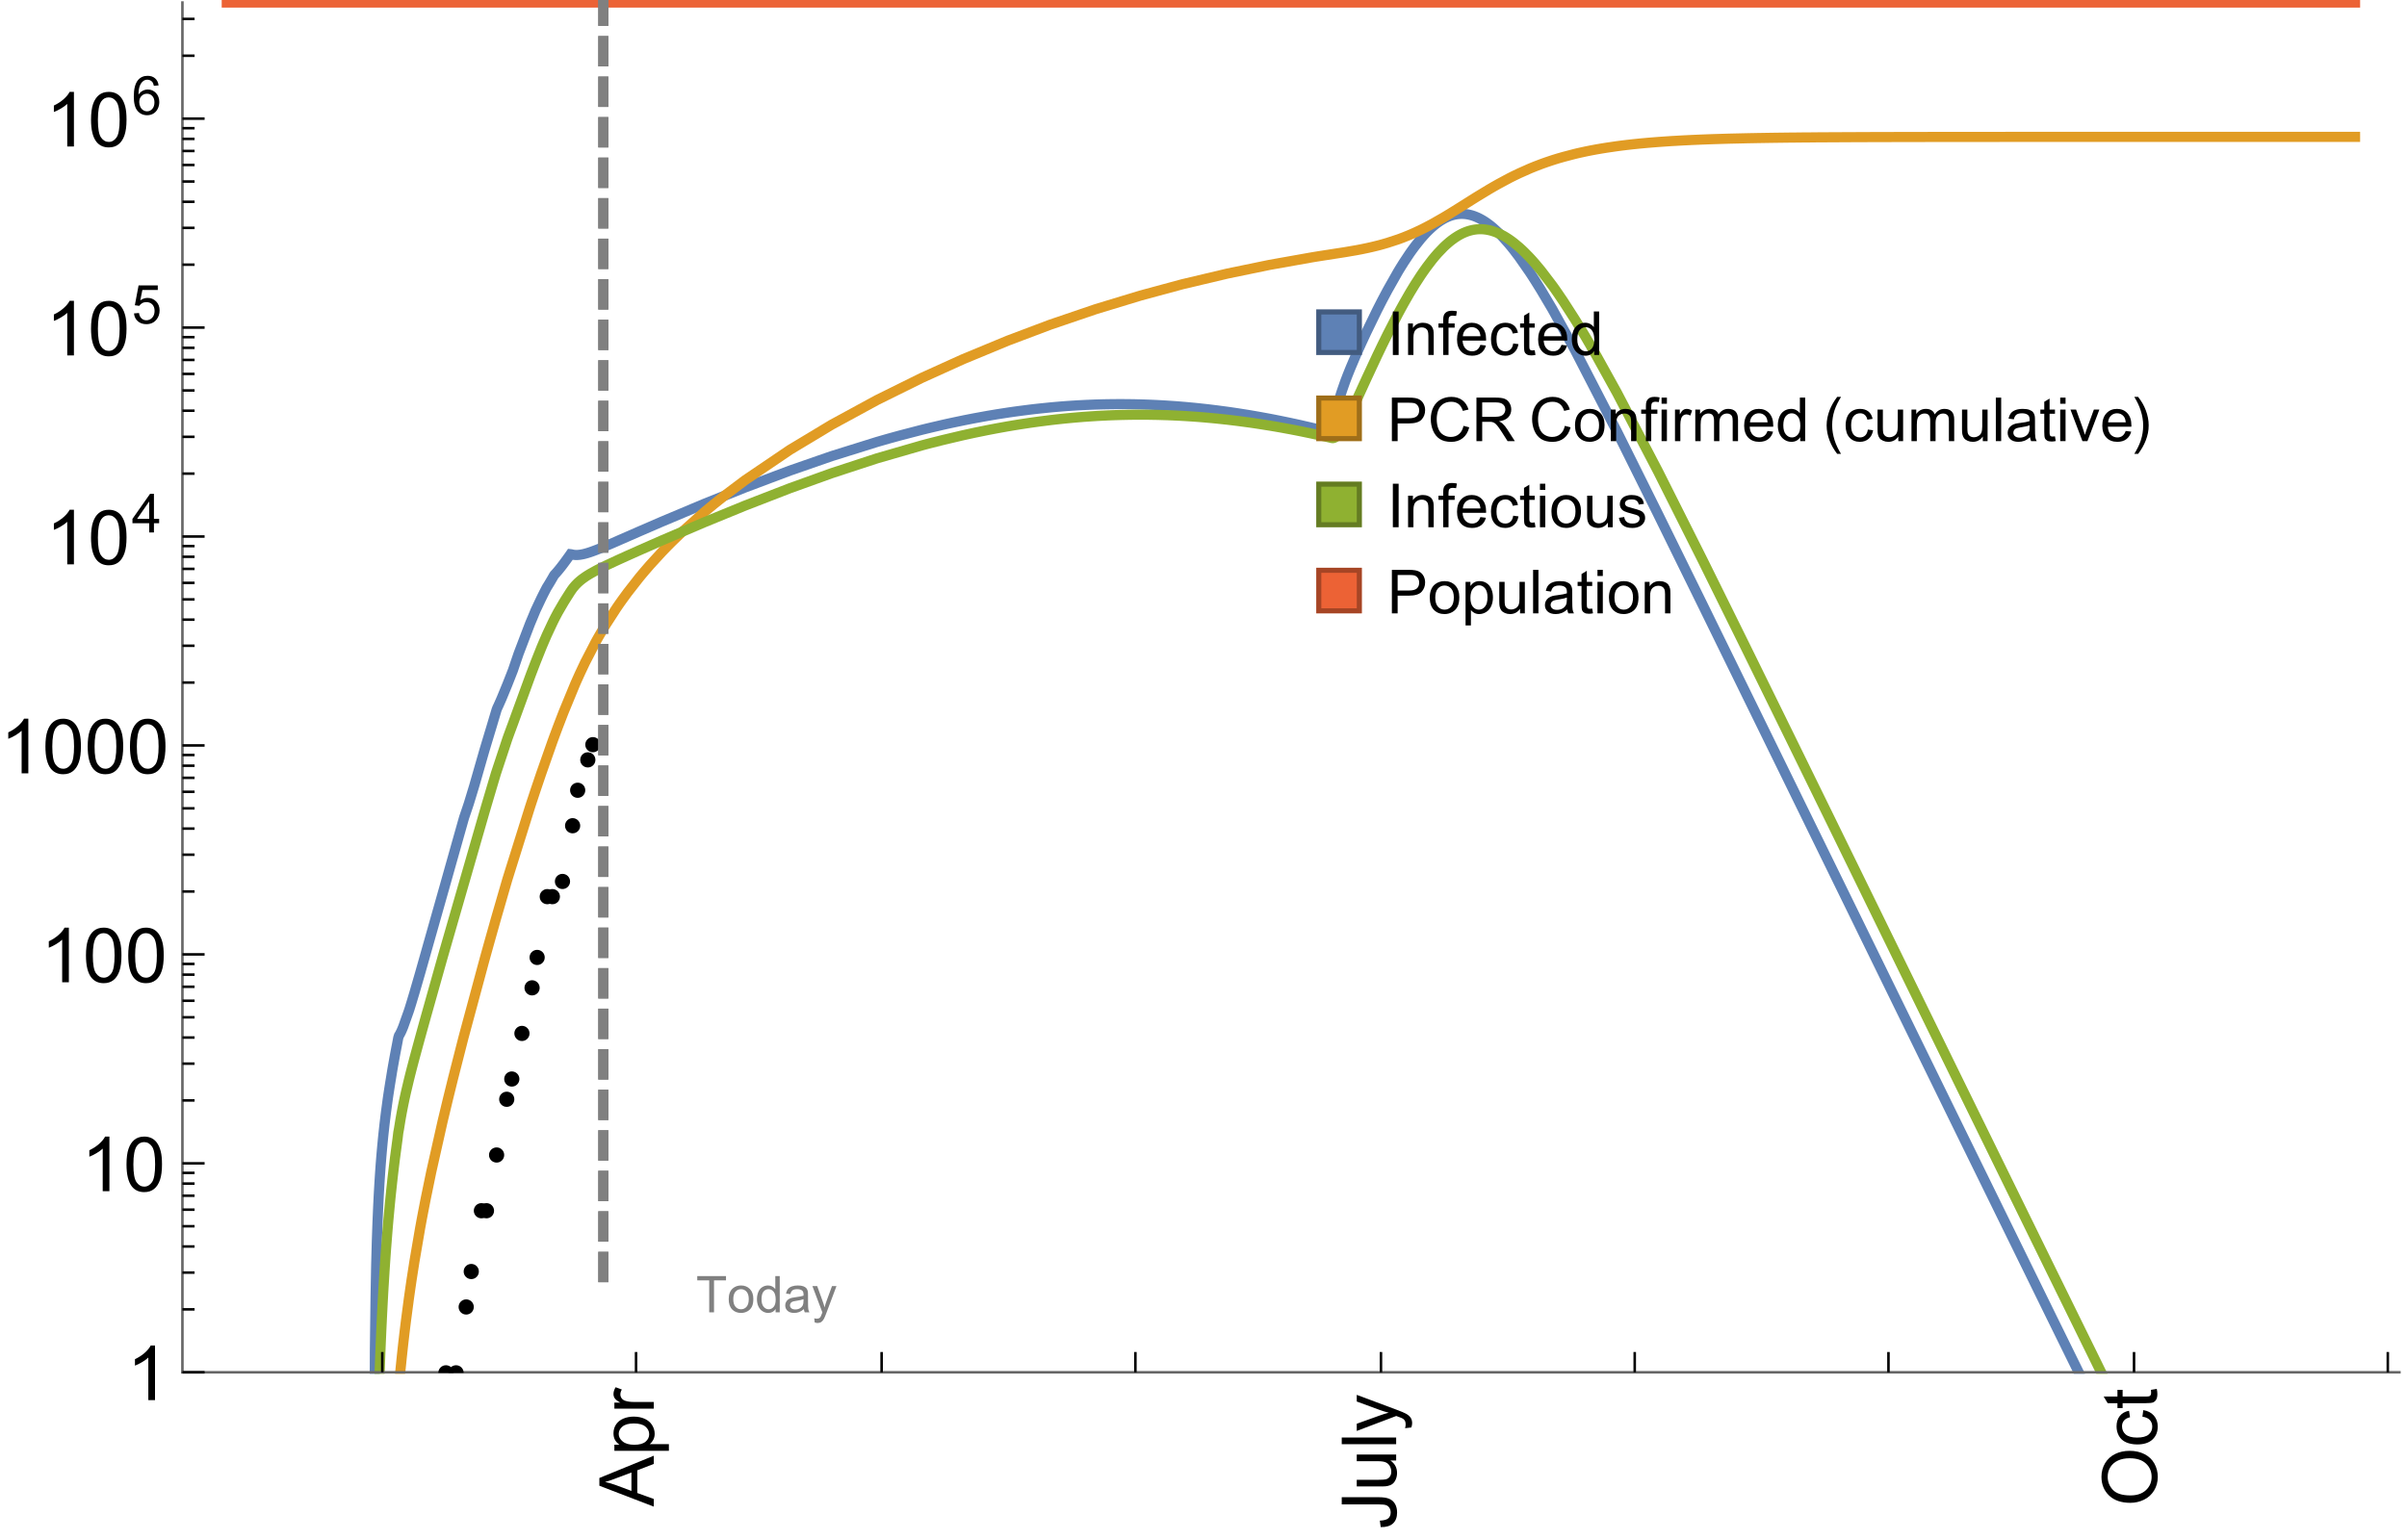 <?xml version="1.0" encoding="UTF-8"?>
<svg xmlns="http://www.w3.org/2000/svg" xmlns:xlink="http://www.w3.org/1999/xlink" width="475pt" height="304pt" viewBox="0 0 475 304" version="1.1">
<defs>
<g>
<symbol overflow="visible" id="glyph0-0">
<path style="stroke:none;" d=""/>
</symbol>
<symbol overflow="visible" id="glyph0-1">
<path style="stroke:none;" d="M 1.117 0 L 1.117 -8.59 L 2.258 -8.59 L 2.258 0 Z M 1.117 0 "/>
</symbol>
<symbol overflow="visible" id="glyph0-2">
<path style="stroke:none;" d="M 0.789 0 L 0.789 -6.223 L 1.742 -6.223 L 1.742 -5.336 C 2.199 -6.02 2.859 -6.363 3.719 -6.363 C 4.094 -6.363 4.441 -6.297 4.754 -6.16 C 5.07 -6.027 5.305 -5.852 5.461 -5.633 C 5.617 -5.414 5.727 -5.152 5.789 -4.852 C 5.828 -4.656 5.848 -4.312 5.848 -3.828 L 5.848 0 L 4.793 0 L 4.793 -3.785 C 4.793 -4.215 4.75 -4.535 4.672 -4.75 C 4.59 -4.961 4.441 -5.133 4.234 -5.258 C 4.023 -5.387 3.781 -5.449 3.5 -5.449 C 3.051 -5.449 2.66 -5.305 2.336 -5.023 C 2.008 -4.738 1.844 -4.195 1.844 -3.398 L 1.844 0 Z M 0.789 0 "/>
</symbol>
<symbol overflow="visible" id="glyph0-3">
<path style="stroke:none;" d="M 1.043 0 L 1.043 -5.402 L 0.109 -5.402 L 0.109 -6.223 L 1.043 -6.223 L 1.043 -6.883 C 1.043 -7.301 1.078 -7.613 1.156 -7.816 C 1.258 -8.09 1.434 -8.312 1.691 -8.48 C 1.945 -8.652 2.305 -8.734 2.766 -8.734 C 3.062 -8.734 3.391 -8.703 3.75 -8.633 L 3.594 -7.711 C 3.375 -7.75 3.164 -7.77 2.969 -7.77 C 2.648 -7.77 2.422 -7.703 2.289 -7.562 C 2.156 -7.426 2.094 -7.172 2.094 -6.797 L 2.094 -6.223 L 3.305 -6.223 L 3.305 -5.402 L 2.094 -5.402 L 2.094 0 Z M 1.043 0 "/>
</symbol>
<symbol overflow="visible" id="glyph0-4">
<path style="stroke:none;" d="M 5.051 -2.004 L 6.141 -1.867 C 5.969 -1.23 5.648 -0.738 5.188 -0.387 C 4.723 -0.035 4.125 0.141 3.406 0.141 C 2.496 0.141 1.773 -0.141 1.238 -0.699 C 0.707 -1.262 0.438 -2.047 0.438 -3.059 C 0.438 -4.105 0.711 -4.918 1.25 -5.496 C 1.789 -6.074 2.484 -6.363 3.344 -6.363 C 4.176 -6.363 4.859 -6.078 5.383 -5.516 C 5.91 -4.949 6.176 -4.148 6.176 -3.125 C 6.176 -3.062 6.172 -2.969 6.172 -2.844 L 1.531 -2.844 C 1.57 -2.16 1.762 -1.633 2.109 -1.273 C 2.457 -0.91 2.891 -0.727 3.41 -0.727 C 3.797 -0.727 4.125 -0.828 4.398 -1.031 C 4.672 -1.234 4.891 -1.559 5.051 -2.004 Z M 1.586 -3.711 L 5.062 -3.711 C 5.016 -4.234 4.883 -4.625 4.664 -4.887 C 4.328 -5.293 3.891 -5.496 3.359 -5.496 C 2.875 -5.496 2.465 -5.336 2.137 -5.008 C 1.805 -4.684 1.625 -4.25 1.586 -3.711 Z M 1.586 -3.711 "/>
</symbol>
<symbol overflow="visible" id="glyph0-5">
<path style="stroke:none;" d="M 4.852 -2.281 L 5.891 -2.145 C 5.777 -1.43 5.484 -0.871 5.02 -0.465 C 4.551 -0.062 3.977 0.141 3.297 0.141 C 2.445 0.141 1.762 -0.137 1.246 -0.695 C 0.727 -1.25 0.469 -2.047 0.469 -3.086 C 0.469 -3.758 0.578 -4.348 0.805 -4.852 C 1.027 -5.355 1.363 -5.734 1.82 -5.984 C 2.273 -6.238 2.77 -6.363 3.305 -6.363 C 3.98 -6.363 4.531 -6.191 4.961 -5.852 C 5.391 -5.508 5.668 -5.023 5.789 -4.395 L 4.766 -4.234 C 4.668 -4.652 4.492 -4.969 4.246 -5.18 C 3.996 -5.391 3.695 -5.496 3.344 -5.496 C 2.812 -5.496 2.383 -5.305 2.051 -4.926 C 1.719 -4.543 1.555 -3.941 1.555 -3.117 C 1.555 -2.281 1.711 -1.672 2.031 -1.297 C 2.352 -0.918 2.773 -0.727 3.289 -0.727 C 3.703 -0.727 4.047 -0.852 4.324 -1.109 C 4.602 -1.363 4.777 -1.75 4.852 -2.281 Z M 4.852 -2.281 "/>
</symbol>
<symbol overflow="visible" id="glyph0-6">
<path style="stroke:none;" d="M 3.094 -0.945 L 3.246 -0.012 C 2.949 0.051 2.684 0.082 2.449 0.082 C 2.066 0.082 1.77 0.023 1.559 -0.102 C 1.348 -0.223 1.199 -0.379 1.113 -0.578 C 1.027 -0.773 0.984 -1.188 0.984 -1.82 L 0.984 -5.402 L 0.211 -5.402 L 0.211 -6.223 L 0.984 -6.223 L 0.984 -7.766 L 2.031 -8.398 L 2.031 -6.223 L 3.094 -6.223 L 3.094 -5.402 L 2.031 -5.402 L 2.031 -1.766 C 2.031 -1.465 2.051 -1.27 2.09 -1.184 C 2.125 -1.098 2.188 -1.031 2.27 -0.977 C 2.355 -0.926 2.477 -0.902 2.633 -0.902 C 2.75 -0.902 2.902 -0.914 3.094 -0.945 Z M 3.094 -0.945 "/>
</symbol>
<symbol overflow="visible" id="glyph0-7">
<path style="stroke:none;" d="M 4.828 0 L 4.828 -0.785 C 4.434 -0.168 3.852 0.141 3.086 0.141 C 2.59 0.141 2.137 0.004 1.719 -0.27 C 1.305 -0.543 0.98 -0.926 0.754 -1.414 C 0.523 -1.906 0.41 -2.469 0.41 -3.105 C 0.41 -3.727 0.516 -4.289 0.719 -4.797 C 0.926 -5.301 1.238 -5.688 1.652 -5.961 C 2.066 -6.23 2.531 -6.363 3.039 -6.363 C 3.414 -6.363 3.75 -6.285 4.043 -6.125 C 4.336 -5.969 4.574 -5.762 4.758 -5.508 L 4.758 -8.59 L 5.805 -8.59 L 5.805 0 Z M 1.492 -3.105 C 1.492 -2.309 1.664 -1.711 2 -1.32 C 2.336 -0.926 2.73 -0.727 3.188 -0.727 C 3.648 -0.727 4.039 -0.914 4.363 -1.293 C 4.684 -1.668 4.844 -2.242 4.844 -3.016 C 4.844 -3.867 4.68 -4.492 4.352 -4.891 C 4.023 -5.289 3.621 -5.492 3.141 -5.492 C 2.672 -5.492 2.281 -5.297 1.965 -4.914 C 1.652 -4.531 1.492 -3.93 1.492 -3.105 Z M 1.492 -3.105 "/>
</symbol>
<symbol overflow="visible" id="glyph0-8">
<path style="stroke:none;" d="M 0.926 0 L 0.926 -8.59 L 4.164 -8.59 C 4.734 -8.59 5.172 -8.562 5.473 -8.508 C 5.895 -8.438 6.25 -8.305 6.531 -8.105 C 6.816 -7.91 7.047 -7.633 7.223 -7.277 C 7.395 -6.922 7.484 -6.531 7.484 -6.105 C 7.484 -5.375 7.25 -4.758 6.785 -4.25 C 6.32 -3.746 5.48 -3.492 4.266 -3.492 L 2.062 -3.492 L 2.062 0 Z M 2.062 -4.508 L 4.281 -4.508 C 5.016 -4.508 5.539 -4.641 5.848 -4.914 C 6.156 -5.188 6.312 -5.574 6.312 -6.07 C 6.312 -6.43 6.219 -6.738 6.039 -6.992 C 5.855 -7.25 5.617 -7.418 5.32 -7.5 C 5.129 -7.551 4.773 -7.578 4.258 -7.578 L 2.062 -7.578 Z M 2.062 -4.508 "/>
</symbol>
<symbol overflow="visible" id="glyph0-9">
<path style="stroke:none;" d="M 7.055 -3.012 L 8.191 -2.727 C 7.953 -1.793 7.523 -1.078 6.906 -0.59 C 6.285 -0.098 5.531 0.148 4.633 0.148 C 3.707 0.148 2.957 -0.043 2.375 -0.418 C 1.797 -0.797 1.355 -1.344 1.051 -2.055 C 0.75 -2.77 0.598 -3.539 0.598 -4.359 C 0.598 -5.254 0.77 -6.035 1.109 -6.699 C 1.453 -7.367 1.938 -7.871 2.57 -8.219 C 3.199 -8.562 3.895 -8.734 4.652 -8.734 C 5.512 -8.734 6.234 -8.516 6.82 -8.078 C 7.406 -7.641 7.812 -7.027 8.047 -6.234 L 6.926 -5.969 C 6.727 -6.594 6.438 -7.051 6.059 -7.336 C 5.68 -7.621 5.203 -7.766 4.629 -7.766 C 3.969 -7.766 3.418 -7.605 2.973 -7.289 C 2.531 -6.973 2.219 -6.547 2.039 -6.016 C 1.859 -5.48 1.77 -4.93 1.77 -4.367 C 1.77 -3.637 1.875 -2.996 2.09 -2.453 C 2.301 -1.906 2.633 -1.5 3.082 -1.23 C 3.531 -0.961 4.016 -0.828 4.539 -0.828 C 5.176 -0.828 5.719 -1.008 6.156 -1.375 C 6.598 -1.742 6.898 -2.289 7.055 -3.012 Z M 7.055 -3.012 "/>
</symbol>
<symbol overflow="visible" id="glyph0-10">
<path style="stroke:none;" d="M 0.945 0 L 0.945 -8.59 L 4.75 -8.59 C 5.516 -8.59 6.102 -8.512 6.5 -8.359 C 6.898 -8.203 7.215 -7.93 7.453 -7.539 C 7.691 -7.148 7.812 -6.719 7.812 -6.246 C 7.812 -5.637 7.613 -5.125 7.219 -4.703 C 6.824 -4.285 6.215 -4.023 5.391 -3.906 C 5.691 -3.762 5.922 -3.621 6.078 -3.48 C 6.41 -3.176 6.723 -2.797 7.02 -2.336 L 8.516 0 L 7.086 0 L 5.945 -1.789 C 5.613 -2.305 5.344 -2.695 5.125 -2.969 C 4.91 -3.242 4.719 -3.438 4.551 -3.547 C 4.379 -3.656 4.207 -3.73 4.031 -3.773 C 3.902 -3.801 3.691 -3.812 3.398 -3.812 L 2.078 -3.812 L 2.078 0 Z M 2.078 -4.797 L 4.523 -4.797 C 5.043 -4.797 5.449 -4.852 5.742 -4.961 C 6.035 -5.066 6.258 -5.238 6.41 -5.477 C 6.562 -5.711 6.641 -5.969 6.641 -6.246 C 6.641 -6.652 6.492 -6.984 6.195 -7.25 C 5.902 -7.512 5.438 -7.641 4.797 -7.641 L 2.078 -7.641 Z M 2.078 -4.797 "/>
</symbol>
<symbol overflow="visible" id="glyph0-11">
<path style="stroke:none;" d="M 0.398 -3.109 C 0.398 -4.262 0.719 -5.117 1.359 -5.672 C 1.895 -6.133 2.547 -6.363 3.316 -6.363 C 4.172 -6.363 4.871 -6.082 5.414 -5.523 C 5.957 -4.961 6.227 -4.188 6.227 -3.199 C 6.227 -2.398 6.109 -1.77 5.867 -1.309 C 5.629 -0.852 5.277 -0.492 4.82 -0.242 C 4.359 0.012 3.859 0.141 3.316 0.141 C 2.445 0.141 1.742 -0.141 1.203 -0.695 C 0.668 -1.254 0.398 -2.062 0.398 -3.109 Z M 1.484 -3.109 C 1.484 -2.312 1.656 -1.719 2.004 -1.32 C 2.352 -0.926 2.789 -0.727 3.316 -0.727 C 3.84 -0.727 4.273 -0.926 4.625 -1.324 C 4.973 -1.723 5.145 -2.328 5.145 -3.148 C 5.145 -3.918 4.969 -4.5 4.621 -4.895 C 4.27 -5.293 3.836 -5.492 3.316 -5.492 C 2.789 -5.492 2.352 -5.293 2.004 -4.898 C 1.656 -4.504 1.484 -3.906 1.484 -3.109 Z M 1.484 -3.109 "/>
</symbol>
<symbol overflow="visible" id="glyph0-12">
<path style="stroke:none;" d="M 0.797 -7.375 L 0.797 -8.59 L 1.852 -8.59 L 1.852 -7.375 Z M 0.797 0 L 0.797 -6.223 L 1.852 -6.223 L 1.852 0 Z M 0.797 0 "/>
</symbol>
<symbol overflow="visible" id="glyph0-13">
<path style="stroke:none;" d="M 0.781 0 L 0.781 -6.223 L 1.727 -6.223 L 1.727 -5.281 C 1.969 -5.723 2.195 -6.012 2.398 -6.152 C 2.605 -6.293 2.828 -6.363 3.078 -6.363 C 3.434 -6.363 3.793 -6.25 4.16 -6.023 L 3.797 -5.047 C 3.539 -5.199 3.281 -5.273 3.023 -5.273 C 2.793 -5.273 2.586 -5.203 2.402 -5.066 C 2.219 -4.926 2.086 -4.734 2.008 -4.488 C 1.891 -4.113 1.836 -3.703 1.836 -3.258 L 1.836 0 Z M 0.781 0 "/>
</symbol>
<symbol overflow="visible" id="glyph0-14">
<path style="stroke:none;" d="M 0.789 0 L 0.789 -6.223 L 1.734 -6.223 L 1.734 -5.352 C 1.93 -5.656 2.188 -5.898 2.516 -6.086 C 2.84 -6.27 3.207 -6.363 3.621 -6.363 C 4.082 -6.363 4.461 -6.266 4.754 -6.078 C 5.051 -5.887 5.258 -5.617 5.379 -5.273 C 5.871 -6 6.512 -6.363 7.301 -6.363 C 7.918 -6.363 8.391 -6.191 8.727 -5.852 C 9.059 -5.508 9.223 -4.984 9.223 -4.273 L 9.223 0 L 8.172 0 L 8.172 -3.922 C 8.172 -4.344 8.141 -4.645 8.07 -4.832 C 8.004 -5.016 7.879 -5.164 7.699 -5.281 C 7.52 -5.395 7.309 -5.449 7.066 -5.449 C 6.629 -5.449 6.266 -5.305 5.977 -5.012 C 5.688 -4.723 5.543 -4.258 5.543 -3.617 L 5.543 0 L 4.488 0 L 4.488 -4.043 C 4.488 -4.512 4.402 -4.863 4.23 -5.098 C 4.059 -5.332 3.777 -5.449 3.387 -5.449 C 3.09 -5.449 2.816 -5.371 2.562 -5.215 C 2.312 -5.059 2.129 -4.828 2.016 -4.531 C 1.902 -4.23 1.844 -3.797 1.844 -3.227 L 1.844 0 Z M 0.789 0 "/>
</symbol>
<symbol overflow="visible" id="glyph0-15">
<path style="stroke:none;" d="M 4.867 0 L 4.867 -0.914 C 4.383 -0.211 3.727 0.141 2.895 0.141 C 2.527 0.141 2.184 0.07 1.867 -0.07 C 1.547 -0.211 1.312 -0.387 1.156 -0.602 C 1.004 -0.812 0.895 -1.074 0.832 -1.383 C 0.789 -1.59 0.766 -1.918 0.766 -2.367 L 0.766 -6.223 L 1.82 -6.223 L 1.82 -2.773 C 1.82 -2.223 1.844 -1.852 1.887 -1.656 C 1.953 -1.379 2.094 -1.164 2.309 -1.004 C 2.523 -0.848 2.789 -0.766 3.105 -0.766 C 3.422 -0.766 3.719 -0.848 3.996 -1.012 C 4.273 -1.172 4.469 -1.395 4.586 -1.672 C 4.699 -1.953 4.758 -2.359 4.758 -2.891 L 4.758 -6.223 L 5.812 -6.223 L 5.812 0 Z M 4.867 0 "/>
</symbol>
<symbol overflow="visible" id="glyph0-16">
<path style="stroke:none;" d="M 0.766 0 L 0.766 -8.59 L 1.82 -8.59 L 1.82 0 Z M 0.766 0 "/>
</symbol>
<symbol overflow="visible" id="glyph0-17">
<path style="stroke:none;" d="M 4.852 -0.766 C 4.461 -0.434 4.086 -0.203 3.723 -0.062 C 3.363 0.074 2.977 0.141 2.562 0.141 C 1.879 0.141 1.352 -0.027 0.984 -0.359 C 0.617 -0.695 0.434 -1.121 0.434 -1.641 C 0.434 -1.945 0.504 -2.223 0.641 -2.477 C 0.781 -2.727 0.961 -2.93 1.188 -3.082 C 1.41 -3.234 1.664 -3.352 1.945 -3.43 C 2.152 -3.484 2.465 -3.535 2.883 -3.586 C 3.734 -3.688 4.359 -3.809 4.766 -3.949 C 4.77 -4.094 4.77 -4.188 4.77 -4.227 C 4.77 -4.656 4.672 -4.957 4.469 -5.133 C 4.199 -5.371 3.801 -5.492 3.27 -5.492 C 2.773 -5.492 2.406 -5.402 2.172 -5.23 C 1.934 -5.055 1.758 -4.75 1.648 -4.305 L 0.617 -4.445 C 0.711 -4.887 0.863 -5.246 1.078 -5.516 C 1.293 -5.789 1.602 -5.996 2.008 -6.145 C 2.414 -6.289 2.887 -6.363 3.422 -6.363 C 3.953 -6.363 4.383 -6.301 4.719 -6.176 C 5.051 -6.051 5.293 -5.895 5.449 -5.703 C 5.605 -5.516 5.715 -5.273 5.777 -4.984 C 5.812 -4.805 5.828 -4.484 5.828 -4.016 L 5.828 -2.609 C 5.828 -1.629 5.852 -1.008 5.898 -0.746 C 5.941 -0.488 6.031 -0.238 6.164 0 L 5.062 0 C 4.953 -0.219 4.883 -0.477 4.852 -0.766 Z M 4.766 -3.125 C 4.383 -2.969 3.805 -2.836 3.039 -2.727 C 2.605 -2.664 2.301 -2.594 2.121 -2.516 C 1.941 -2.438 1.805 -2.32 1.703 -2.172 C 1.605 -2.02 1.559 -1.852 1.559 -1.672 C 1.559 -1.391 1.664 -1.156 1.879 -0.969 C 2.09 -0.781 2.402 -0.688 2.812 -0.688 C 3.219 -0.688 3.578 -0.773 3.898 -0.953 C 4.215 -1.129 4.445 -1.375 4.594 -1.68 C 4.707 -1.918 4.766 -2.273 4.766 -2.734 Z M 4.766 -3.125 "/>
</symbol>
<symbol overflow="visible" id="glyph0-18">
<path style="stroke:none;" d="M 2.52 0 L 0.152 -6.223 L 1.266 -6.223 L 2.602 -2.496 C 2.746 -2.094 2.879 -1.676 3 -1.242 C 3.094 -1.57 3.227 -1.965 3.391 -2.426 L 4.773 -6.223 L 5.859 -6.223 L 3.504 0 Z M 2.52 0 "/>
</symbol>
<symbol overflow="visible" id="glyph0-19">
<path style="stroke:none;" d="M 0.367 -1.859 L 1.414 -2.023 C 1.473 -1.605 1.633 -1.281 1.902 -1.062 C 2.168 -0.84 2.543 -0.727 3.023 -0.727 C 3.508 -0.727 3.867 -0.824 4.102 -1.023 C 4.336 -1.219 4.453 -1.453 4.453 -1.719 C 4.453 -1.957 4.352 -2.141 4.141 -2.281 C 3.996 -2.375 3.641 -2.492 3.062 -2.637 C 2.289 -2.832 1.754 -3 1.457 -3.145 C 1.156 -3.285 0.93 -3.484 0.777 -3.734 C 0.621 -3.988 0.547 -4.266 0.547 -4.57 C 0.547 -4.848 0.609 -5.105 0.734 -5.34 C 0.863 -5.578 1.035 -5.773 1.254 -5.93 C 1.418 -6.051 1.641 -6.152 1.926 -6.238 C 2.207 -6.32 2.512 -6.363 2.836 -6.363 C 3.324 -6.363 3.754 -6.293 4.121 -6.152 C 4.492 -6.012 4.766 -5.82 4.938 -5.582 C 5.113 -5.34 5.234 -5.02 5.305 -4.617 L 4.273 -4.477 C 4.227 -4.797 4.09 -5.047 3.863 -5.227 C 3.641 -5.406 3.32 -5.496 2.914 -5.496 C 2.43 -5.496 2.082 -5.414 1.875 -5.258 C 1.668 -5.098 1.562 -4.906 1.562 -4.695 C 1.562 -4.559 1.609 -4.434 1.695 -4.324 C 1.781 -4.211 1.914 -4.117 2.098 -4.043 C 2.203 -4.004 2.516 -3.914 3.031 -3.773 C 3.777 -3.574 4.297 -3.41 4.59 -3.285 C 4.887 -3.156 5.117 -2.973 5.285 -2.73 C 5.453 -2.488 5.539 -2.188 5.539 -1.828 C 5.539 -1.477 5.434 -1.145 5.23 -0.836 C 5.023 -0.523 4.727 -0.285 4.344 -0.113 C 3.957 0.055 3.516 0.141 3.031 0.141 C 2.223 0.141 1.605 -0.027 1.18 -0.363 C 0.758 -0.699 0.484 -1.195 0.367 -1.859 Z M 0.367 -1.859 "/>
</symbol>
<symbol overflow="visible" id="glyph0-20">
<path style="stroke:none;" d="M 0.789 2.383 L 0.789 -6.223 L 1.75 -6.223 L 1.75 -5.414 C 1.977 -5.73 2.234 -5.969 2.52 -6.125 C 2.805 -6.285 3.148 -6.363 3.555 -6.363 C 4.086 -6.363 4.555 -6.227 4.961 -5.953 C 5.367 -5.68 5.676 -5.293 5.883 -4.797 C 6.09 -4.297 6.195 -3.75 6.195 -3.156 C 6.195 -2.52 6.078 -1.949 5.852 -1.438 C 5.621 -0.93 5.289 -0.539 4.855 -0.266 C 4.418 0.004 3.961 0.141 3.48 0.141 C 3.129 0.141 2.812 0.066 2.535 -0.082 C 2.254 -0.23 2.023 -0.418 1.844 -0.645 L 1.844 2.383 Z M 1.746 -3.078 C 1.746 -2.277 1.906 -1.684 2.234 -1.301 C 2.559 -0.918 2.949 -0.727 3.41 -0.727 C 3.879 -0.727 4.281 -0.926 4.613 -1.32 C 4.949 -1.719 5.117 -2.332 5.117 -3.164 C 5.117 -3.957 4.953 -4.551 4.625 -4.945 C 4.301 -5.34 3.91 -5.539 3.457 -5.539 C 3.008 -5.539 2.609 -5.328 2.266 -4.906 C 1.918 -4.488 1.746 -3.875 1.746 -3.078 Z M 1.746 -3.078 "/>
</symbol>
<symbol overflow="visible" id="glyph1-0">
<path style="stroke:none;" d=""/>
</symbol>
<symbol overflow="visible" id="glyph1-1">
<path style="stroke:none;" d="M 3.562 2.52 L 2.805 2.52 C 2.492 2.121 2.211 1.699 1.953 1.258 C 1.699 0.812 1.477 0.352 1.297 -0.125 C 1.113 -0.602 0.969 -1.086 0.871 -1.586 C 0.77 -2.086 0.719 -2.594 0.719 -3.105 C 0.719 -3.625 0.773 -4.133 0.875 -4.633 C 0.977 -5.129 1.117 -5.617 1.301 -6.086 C 1.484 -6.559 1.703 -7.02 1.961 -7.461 C 2.215 -7.906 2.5 -8.328 2.805 -8.734 L 3.562 -8.734 C 3.285 -8.281 3.039 -7.836 2.82 -7.398 C 2.602 -6.957 2.414 -6.512 2.266 -6.055 C 2.117 -5.602 2.008 -5.133 1.93 -4.648 C 1.852 -4.168 1.812 -3.656 1.812 -3.117 C 1.812 -2.617 1.852 -2.121 1.938 -1.629 C 2.02 -1.137 2.141 -0.652 2.289 -0.18 C 2.441 0.297 2.625 0.758 2.844 1.211 C 3.059 1.66 3.297 2.098 3.562 2.52 Z M 3.562 2.52 "/>
</symbol>
<symbol overflow="visible" id="glyph1-2">
<path style="stroke:none;" d="M 3.273 -3.105 C 3.273 -2.59 3.227 -2.082 3.125 -1.586 C 3.023 -1.086 2.879 -0.602 2.695 -0.129 C 2.512 0.344 2.293 0.801 2.035 1.246 C 1.781 1.688 1.5 2.113 1.188 2.52 L 0.434 2.52 C 0.707 2.074 0.953 1.633 1.172 1.188 C 1.391 0.746 1.574 0.297 1.723 -0.156 C 1.871 -0.613 1.984 -1.086 2.066 -1.57 C 2.145 -2.055 2.188 -2.562 2.188 -3.094 C 2.188 -3.594 2.145 -4.09 2.059 -4.582 C 1.977 -5.074 1.859 -5.559 1.703 -6.031 C 1.551 -6.508 1.367 -6.969 1.152 -7.422 C 0.934 -7.875 0.695 -8.312 0.434 -8.734 L 1.188 -8.734 C 1.5 -8.336 1.789 -7.918 2.047 -7.473 C 2.305 -7.031 2.523 -6.57 2.703 -6.09 C 2.887 -5.613 3.027 -5.121 3.125 -4.621 C 3.227 -4.117 3.273 -3.613 3.273 -3.105 Z M 3.273 -3.105 "/>
</symbol>
<symbol overflow="visible" id="glyph2-0">
<path style="stroke:none;" d=""/>
</symbol>
<symbol overflow="visible" id="glyph2-1">
<path style="stroke:none;" d="M 0 0.023 L -10.738 -4.102 L -10.738 -5.633 L 0 -10.027 L 0 -8.406 L -3.25 -7.156 L -3.25 -2.664 L 0 -1.488 Z M -4.41 -3.078 L -4.41 -6.715 L -7.383 -5.598 C -8.285 -5.254 -9.027 -5 -9.609 -4.836 C -8.922 -4.699 -8.238 -4.504 -7.559 -4.254 Z M -4.41 -3.078 "/>
</symbol>
<symbol overflow="visible" id="glyph2-2">
<path style="stroke:none;" d="M 2.98 -0.988 L -7.777 -0.988 L -7.777 -2.191 L -6.766 -2.191 C -7.164 -2.473 -7.461 -2.793 -7.656 -3.148 C -7.855 -3.504 -7.953 -3.938 -7.953 -4.445 C -7.953 -5.109 -7.781 -5.695 -7.441 -6.203 C -7.102 -6.711 -6.617 -7.094 -5.996 -7.352 C -5.371 -7.613 -4.691 -7.742 -3.949 -7.742 C -3.152 -7.742 -2.434 -7.598 -1.797 -7.312 C -1.16 -7.027 -0.672 -6.613 -0.332 -6.066 C 0.008 -5.523 0.176 -4.953 0.176 -4.352 C 0.176 -3.91 0.082 -3.516 -0.102 -3.168 C -0.289 -2.82 -0.523 -2.531 -0.805 -2.309 L 2.98 -2.309 Z M -3.844 -2.184 C -2.844 -2.184 -2.105 -2.387 -1.625 -2.789 C -1.148 -3.195 -0.906 -3.688 -0.906 -4.262 C -0.906 -4.848 -1.156 -5.352 -1.652 -5.77 C -2.148 -6.188 -2.914 -6.395 -3.953 -6.395 C -4.945 -6.395 -5.688 -6.191 -6.18 -5.781 C -6.676 -5.375 -6.922 -4.887 -6.922 -4.32 C -6.922 -3.758 -6.66 -3.262 -6.133 -2.832 C -5.609 -2.398 -4.848 -2.184 -3.844 -2.184 Z M -3.844 -2.184 "/>
</symbol>
<symbol overflow="visible" id="glyph2-3">
<path style="stroke:none;" d="M 0 -0.973 L -7.777 -0.973 L -7.777 -2.16 L -6.598 -2.16 C -7.148 -2.465 -7.516 -2.742 -7.691 -3 C -7.867 -3.258 -7.953 -3.539 -7.953 -3.844 C -7.953 -4.289 -7.812 -4.742 -7.531 -5.199 L -6.305 -4.746 C -6.496 -4.422 -6.594 -4.102 -6.594 -3.781 C -6.594 -3.492 -6.504 -3.234 -6.332 -3.004 C -6.16 -2.773 -5.918 -2.609 -5.609 -2.512 C -5.141 -2.367 -4.629 -2.293 -4.07 -2.293 L 0 -2.293 Z M 0 -0.973 "/>
</symbol>
<symbol overflow="visible" id="glyph2-4">
<path style="stroke:none;" d="M -3.047 -0.434 L -3.223 -1.715 C -2.402 -1.75 -1.84 -1.902 -1.539 -2.176 C -1.234 -2.449 -1.082 -2.828 -1.082 -3.312 C -1.082 -3.668 -1.164 -3.977 -1.328 -4.234 C -1.492 -4.492 -1.715 -4.672 -1.996 -4.77 C -2.277 -4.867 -2.723 -4.914 -3.34 -4.914 L -10.738 -4.914 L -10.738 -6.336 L -3.422 -6.336 C -2.523 -6.336 -1.824 -6.227 -1.332 -6.008 C -0.84 -5.793 -0.465 -5.449 -0.203 -4.977 C 0.055 -4.504 0.184 -3.953 0.184 -3.316 C 0.184 -2.375 -0.086 -1.652 -0.629 -1.152 C -1.172 -0.652 -1.977 -0.414 -3.047 -0.434 Z M -3.047 -0.434 "/>
</symbol>
<symbol overflow="visible" id="glyph2-5">
<path style="stroke:none;" d="M 0 -6.086 L -1.141 -6.086 C -0.262 -5.48 0.176 -4.656 0.176 -3.617 C 0.176 -3.16 0.09 -2.73 -0.086 -2.332 C -0.262 -1.934 -0.484 -1.641 -0.75 -1.445 C -1.016 -1.254 -1.344 -1.117 -1.727 -1.039 C -1.988 -0.984 -2.398 -0.961 -2.961 -0.961 L -7.777 -0.961 L -7.777 -2.277 L -3.465 -2.277 C -2.777 -2.277 -2.312 -2.305 -2.074 -2.359 C -1.727 -2.441 -1.453 -2.617 -1.258 -2.887 C -1.059 -3.156 -0.961 -3.484 -0.961 -3.883 C -0.961 -4.277 -1.062 -4.648 -1.262 -4.996 C -1.465 -5.344 -1.742 -5.586 -2.09 -5.73 C -2.441 -5.875 -2.945 -5.945 -3.609 -5.945 L -7.777 -5.949 L -7.777 -7.266 L 0 -7.266 Z M 0 -6.086 "/>
</symbol>
<symbol overflow="visible" id="glyph2-6">
<path style="stroke:none;" d="M 0 -0.961 L -10.738 -0.961 L -10.738 -2.277 L 0 -2.277 Z M 0 -0.961 "/>
</symbol>
<symbol overflow="visible" id="glyph2-7">
<path style="stroke:none;" d="M 2.996 -0.93 L 1.758 -0.785 C 1.836 -1.07 1.875 -1.324 1.875 -1.539 C 1.875 -1.832 1.828 -2.066 1.73 -2.242 C 1.633 -2.418 1.496 -2.562 1.32 -2.672 C 1.188 -2.758 0.859 -2.891 0.336 -3.078 C 0.262 -3.102 0.156 -3.141 0.016 -3.195 L -7.777 -0.242 L -7.777 -1.664 L -3.273 -3.281 C -2.703 -3.492 -2.102 -3.68 -1.473 -3.844 C -2.078 -3.996 -2.668 -4.176 -3.246 -4.387 L -7.777 -6.051 L -7.777 -7.367 L 0.133 -4.41 C 0.988 -4.094 1.574 -3.844 1.898 -3.668 C 2.332 -3.434 2.648 -3.168 2.852 -2.863 C 3.055 -2.562 3.156 -2.199 3.156 -1.781 C 3.156 -1.527 3.102 -1.242 2.996 -0.93 Z M 2.996 -0.93 "/>
</symbol>
<symbol overflow="visible" id="glyph2-8">
<path style="stroke:none;" d="M -5.23 -0.727 C -7.012 -0.727 -8.406 -1.203 -9.414 -2.16 C -10.422 -3.117 -10.93 -4.352 -10.93 -5.867 C -10.93 -6.859 -10.691 -7.75 -10.219 -8.547 C -9.742 -9.344 -9.082 -9.949 -8.234 -10.367 C -7.387 -10.785 -6.43 -10.992 -5.355 -10.992 C -4.266 -10.992 -3.289 -10.773 -2.43 -10.336 C -1.57 -9.895 -0.922 -9.273 -0.48 -8.469 C -0.039 -7.66 0.184 -6.793 0.184 -5.859 C 0.184 -4.848 -0.062 -3.945 -0.551 -3.148 C -1.039 -2.352 -1.703 -1.75 -2.547 -1.34 C -3.395 -0.93 -4.289 -0.727 -5.23 -0.727 Z M -5.207 -2.191 C -3.914 -2.191 -2.895 -2.539 -2.148 -3.234 C -1.406 -3.93 -1.031 -4.801 -1.031 -5.852 C -1.031 -6.922 -1.41 -7.801 -2.16 -8.492 C -2.914 -9.184 -3.98 -9.527 -5.359 -9.527 C -6.234 -9.527 -7 -9.383 -7.648 -9.086 C -8.301 -8.789 -8.809 -8.359 -9.168 -7.789 C -9.527 -7.219 -9.703 -6.582 -9.703 -5.875 C -9.703 -4.867 -9.359 -4.004 -8.668 -3.277 C -7.977 -2.551 -6.824 -2.191 -5.207 -2.191 Z M -5.207 -2.191 "/>
</symbol>
<symbol overflow="visible" id="glyph2-9">
<path style="stroke:none;" d="M -2.848 -6.062 L -2.68 -7.359 C -1.785 -7.219 -1.086 -6.855 -0.582 -6.273 C -0.078 -5.691 0.176 -4.973 0.176 -4.125 C 0.176 -3.059 -0.172 -2.203 -0.867 -1.555 C -1.562 -0.91 -2.562 -0.586 -3.859 -0.586 C -4.699 -0.586 -5.434 -0.727 -6.062 -1.004 C -6.695 -1.281 -7.168 -1.707 -7.48 -2.273 C -7.797 -2.844 -7.953 -3.461 -7.953 -4.133 C -7.953 -4.977 -7.742 -5.668 -7.312 -6.203 C -6.887 -6.742 -6.281 -7.086 -5.492 -7.234 L -5.297 -5.953 C -5.82 -5.832 -6.211 -5.617 -6.477 -5.305 C -6.738 -4.996 -6.871 -4.621 -6.871 -4.184 C -6.871 -3.52 -6.633 -2.98 -6.156 -2.562 C -5.68 -2.148 -4.926 -1.941 -3.898 -1.941 C -2.852 -1.941 -2.094 -2.141 -1.617 -2.543 C -1.145 -2.941 -0.906 -3.465 -0.906 -4.109 C -0.906 -4.625 -1.066 -5.059 -1.383 -5.406 C -1.699 -5.754 -2.191 -5.973 -2.848 -6.062 Z M -2.848 -6.062 "/>
</symbol>
<symbol overflow="visible" id="glyph2-10">
<path style="stroke:none;" d="M -1.18 -3.867 L -0.016 -4.059 C 0.062 -3.688 0.102 -3.355 0.102 -3.062 C 0.102 -2.582 0.027 -2.211 -0.125 -1.949 C -0.277 -1.684 -0.477 -1.5 -0.723 -1.391 C -0.969 -1.285 -1.488 -1.23 -2.277 -1.23 L -6.754 -1.23 L -6.754 -0.266 L -7.777 -0.266 L -7.777 -1.23 L -9.703 -1.23 L -10.496 -2.543 L -7.777 -2.543 L -7.777 -3.867 L -6.754 -3.867 L -6.754 -2.543 L -2.203 -2.543 C -1.828 -2.543 -1.586 -2.566 -1.48 -2.609 C -1.371 -2.656 -1.285 -2.734 -1.223 -2.84 C -1.16 -2.945 -1.129 -3.094 -1.129 -3.289 C -1.129 -3.434 -1.145 -3.629 -1.18 -3.867 Z M -1.18 -3.867 "/>
</symbol>
<symbol overflow="visible" id="glyph3-0">
<path style="stroke:none;" d=""/>
</symbol>
<symbol overflow="visible" id="glyph3-1">
<path style="stroke:none;" d="M 5.59 0 L 4.27 0 L 4.27 -8.402 C 3.953 -8.098 3.535 -7.797 3.02 -7.492 C 2.504 -7.191 2.043 -6.961 1.633 -6.812 L 1.633 -8.086 C 2.371 -8.434 3.016 -8.852 3.566 -9.344 C 4.117 -9.84 4.508 -10.316 4.738 -10.781 L 5.59 -10.781 Z M 5.59 0 "/>
</symbol>
<symbol overflow="visible" id="glyph3-2">
<path style="stroke:none;" d="M 0.621 -5.297 C 0.621 -6.566 0.754 -7.586 1.016 -8.359 C 1.277 -9.133 1.664 -9.73 2.18 -10.152 C 2.695 -10.57 3.344 -10.781 4.125 -10.781 C 4.699 -10.781 5.203 -10.664 5.641 -10.434 C 6.074 -10.203 6.434 -9.867 6.715 -9.43 C 7 -8.992 7.223 -8.461 7.383 -7.832 C 7.543 -7.207 7.625 -6.359 7.625 -5.297 C 7.625 -4.035 7.496 -3.02 7.234 -2.246 C 6.977 -1.473 6.59 -0.871 6.074 -0.449 C 5.559 -0.027 4.91 0.184 4.125 0.184 C 3.09 0.184 2.273 -0.188 1.684 -0.93 C 0.977 -1.824 0.621 -3.277 0.621 -5.297 Z M 1.977 -5.297 C 1.977 -3.531 2.184 -2.359 2.598 -1.777 C 3.008 -1.191 3.52 -0.902 4.125 -0.902 C 4.73 -0.902 5.238 -1.195 5.652 -1.781 C 6.062 -2.367 6.27 -3.539 6.27 -5.297 C 6.27 -7.062 6.062 -8.238 5.652 -8.82 C 5.238 -9.398 4.723 -9.691 4.109 -9.691 C 3.504 -9.691 3.02 -9.434 2.66 -8.922 C 2.203 -8.266 1.977 -7.059 1.977 -5.297 Z M 1.977 -5.297 "/>
</symbol>
<symbol overflow="visible" id="glyph4-0">
<path style="stroke:none;" d=""/>
</symbol>
<symbol overflow="visible" id="glyph4-1">
<path style="stroke:none;" d="M 3.441 0 L 3.441 -1.824 L 0.137 -1.824 L 0.137 -2.684 L 3.613 -7.625 L 4.379 -7.625 L 4.379 -2.684 L 5.406 -2.684 L 5.406 -1.824 L 4.379 -1.824 L 4.379 0 Z M 3.441 -2.684 L 3.441 -6.121 L 1.055 -2.684 Z M 3.441 -2.684 "/>
</symbol>
<symbol overflow="visible" id="glyph4-2">
<path style="stroke:none;" d="M 0.441 -1.996 L 1.426 -2.078 C 1.496 -1.602 1.668 -1.242 1.934 -1 C 2.199 -0.758 2.516 -0.641 2.891 -0.641 C 3.34 -0.641 3.723 -0.809 4.035 -1.148 C 4.348 -1.488 4.504 -1.941 4.504 -2.5 C 4.504 -3.035 4.352 -3.457 4.055 -3.766 C 3.754 -4.074 3.359 -4.227 2.875 -4.227 C 2.574 -4.227 2.301 -4.16 2.059 -4.023 C 1.816 -3.887 1.625 -3.707 1.488 -3.488 L 0.609 -3.605 L 1.348 -7.52 L 5.137 -7.52 L 5.137 -6.625 L 2.094 -6.625 L 1.684 -4.574 C 2.141 -4.895 2.621 -5.055 3.125 -5.055 C 3.789 -5.055 4.352 -4.824 4.809 -4.363 C 5.266 -3.902 5.496 -3.309 5.496 -2.586 C 5.496 -1.895 5.297 -1.297 4.895 -0.797 C 4.406 -0.18 3.738 0.129 2.891 0.129 C 2.199 0.129 1.633 -0.062 1.195 -0.453 C 0.754 -0.84 0.504 -1.355 0.441 -1.996 Z M 0.441 -1.996 "/>
</symbol>
<symbol overflow="visible" id="glyph4-3">
<path style="stroke:none;" d="M 5.297 -5.758 L 4.367 -5.684 C 4.285 -6.051 4.168 -6.316 4.016 -6.484 C 3.762 -6.75 3.449 -6.883 3.078 -6.883 C 2.781 -6.883 2.52 -6.801 2.293 -6.637 C 2 -6.422 1.766 -6.105 1.598 -5.695 C 1.426 -5.281 1.34 -4.695 1.332 -3.93 C 1.559 -4.273 1.832 -4.527 2.156 -4.695 C 2.484 -4.863 2.824 -4.945 3.184 -4.945 C 3.809 -4.945 4.336 -4.715 4.777 -4.258 C 5.215 -3.797 5.434 -3.203 5.434 -2.477 C 5.434 -1.996 5.332 -1.551 5.125 -1.141 C 4.918 -0.73 4.637 -0.414 4.273 -0.199 C 3.914 0.02 3.504 0.129 3.047 0.129 C 2.266 0.129 1.633 -0.156 1.141 -0.73 C 0.648 -1.305 0.402 -2.25 0.402 -3.566 C 0.402 -5.039 0.672 -6.113 1.215 -6.781 C 1.691 -7.363 2.332 -7.652 3.137 -7.652 C 3.734 -7.652 4.227 -7.484 4.609 -7.148 C 4.992 -6.812 5.223 -6.348 5.297 -5.758 Z M 1.477 -2.469 C 1.477 -2.148 1.547 -1.84 1.684 -1.543 C 1.82 -1.25 2.012 -1.023 2.258 -0.871 C 2.504 -0.715 2.762 -0.641 3.031 -0.641 C 3.426 -0.641 3.766 -0.801 4.051 -1.117 C 4.336 -1.438 4.477 -1.871 4.477 -2.418 C 4.477 -2.945 4.336 -3.359 4.055 -3.664 C 3.773 -3.969 3.422 -4.117 2.996 -4.117 C 2.574 -4.117 2.215 -3.965 1.918 -3.664 C 1.625 -3.359 1.477 -2.961 1.477 -2.469 Z M 1.477 -2.469 "/>
</symbol>
<symbol overflow="visible" id="glyph5-0">
<path style="stroke:none;" d=""/>
</symbol>
<symbol overflow="visible" id="glyph5-1">
<path style="stroke:none;" d="M 2.594 0 L 2.594 -6.312 L 0.234 -6.312 L 0.234 -7.156 L 5.906 -7.156 L 5.906 -6.312 L 3.539 -6.312 L 3.539 0 Z M 2.594 0 "/>
</symbol>
<symbol overflow="visible" id="glyph5-2">
<path style="stroke:none;" d="M 0.332 -2.594 C 0.332 -3.555 0.598 -4.266 1.133 -4.727 C 1.578 -5.109 2.121 -5.305 2.766 -5.305 C 3.477 -5.305 4.059 -5.07 4.512 -4.602 C 4.965 -4.133 5.191 -3.488 5.191 -2.664 C 5.191 -2 5.09 -1.473 4.891 -1.09 C 4.691 -0.707 4.398 -0.41 4.016 -0.199 C 3.633 0.012 3.215 0.117 2.766 0.117 C 2.039 0.117 1.449 -0.117 1.004 -0.582 C 0.555 -1.047 0.332 -1.719 0.332 -2.594 Z M 1.234 -2.594 C 1.234 -1.93 1.379 -1.43 1.672 -1.102 C 1.961 -0.77 2.324 -0.605 2.766 -0.605 C 3.199 -0.605 3.562 -0.773 3.852 -1.102 C 4.141 -1.434 4.289 -1.941 4.289 -2.621 C 4.289 -3.262 4.141 -3.75 3.852 -4.078 C 3.559 -4.41 3.195 -4.574 2.766 -4.574 C 2.324 -4.574 1.961 -4.41 1.672 -4.082 C 1.383 -3.754 1.234 -3.258 1.234 -2.594 Z M 1.234 -2.594 "/>
</symbol>
<symbol overflow="visible" id="glyph5-3">
<path style="stroke:none;" d="M 4.023 0 L 4.023 -0.656 C 3.695 -0.141 3.211 0.117 2.574 0.117 C 2.16 0.117 1.781 0.004 1.434 -0.227 C 1.086 -0.453 0.816 -0.77 0.629 -1.18 C 0.438 -1.586 0.344 -2.059 0.344 -2.586 C 0.344 -3.105 0.43 -3.574 0.602 -3.996 C 0.773 -4.418 1.031 -4.742 1.375 -4.965 C 1.723 -5.191 2.109 -5.305 2.535 -5.305 C 2.848 -5.305 3.125 -5.238 3.367 -5.105 C 3.613 -4.973 3.812 -4.801 3.965 -4.59 L 3.965 -7.156 L 4.84 -7.156 L 4.84 0 Z M 1.246 -2.586 C 1.246 -1.922 1.387 -1.426 1.664 -1.098 C 1.945 -0.77 2.273 -0.605 2.656 -0.605 C 3.039 -0.605 3.367 -0.762 3.637 -1.078 C 3.906 -1.391 4.039 -1.871 4.039 -2.516 C 4.039 -3.227 3.902 -3.746 3.629 -4.078 C 3.355 -4.41 3.016 -4.574 2.617 -4.574 C 2.227 -4.574 1.898 -4.414 1.637 -4.098 C 1.375 -3.777 1.246 -3.273 1.246 -2.586 Z M 1.246 -2.586 "/>
</symbol>
<symbol overflow="visible" id="glyph5-4">
<path style="stroke:none;" d="M 4.043 -0.641 C 3.719 -0.363 3.402 -0.168 3.102 -0.055 C 2.801 0.059 2.48 0.117 2.133 0.117 C 1.562 0.117 1.125 -0.023 0.82 -0.301 C 0.516 -0.578 0.359 -0.934 0.359 -1.367 C 0.359 -1.621 0.418 -1.852 0.535 -2.062 C 0.648 -2.273 0.801 -2.441 0.988 -2.57 C 1.176 -2.695 1.387 -2.793 1.621 -2.855 C 1.793 -2.902 2.055 -2.945 2.402 -2.988 C 3.113 -3.074 3.633 -3.172 3.969 -3.289 C 3.973 -3.41 3.977 -3.488 3.977 -3.52 C 3.977 -3.879 3.891 -4.133 3.727 -4.277 C 3.5 -4.477 3.168 -4.574 2.727 -4.574 C 2.312 -4.574 2.008 -4.504 1.809 -4.359 C 1.613 -4.215 1.465 -3.957 1.371 -3.59 L 0.512 -3.707 C 0.59 -4.074 0.719 -4.371 0.898 -4.598 C 1.078 -4.824 1.336 -4.996 1.676 -5.121 C 2.016 -5.242 2.406 -5.305 2.852 -5.305 C 3.293 -5.305 3.652 -5.25 3.93 -5.148 C 4.207 -5.043 4.41 -4.91 4.539 -4.754 C 4.672 -4.594 4.762 -4.395 4.812 -4.156 C 4.844 -4.008 4.859 -3.734 4.859 -3.344 L 4.859 -2.172 C 4.859 -1.355 4.879 -0.84 4.914 -0.621 C 4.953 -0.406 5.027 -0.199 5.137 0 L 4.219 0 C 4.129 -0.184 4.07 -0.395 4.043 -0.641 Z M 3.969 -2.602 C 3.648 -2.473 3.172 -2.363 2.535 -2.27 C 2.172 -2.219 1.918 -2.16 1.766 -2.094 C 1.617 -2.031 1.504 -1.934 1.422 -1.809 C 1.34 -1.684 1.297 -1.543 1.297 -1.391 C 1.297 -1.156 1.387 -0.961 1.566 -0.805 C 1.742 -0.648 2 -0.57 2.344 -0.57 C 2.684 -0.57 2.984 -0.645 3.246 -0.793 C 3.512 -0.941 3.703 -1.145 3.828 -1.402 C 3.922 -1.602 3.969 -1.895 3.969 -2.281 Z M 3.969 -2.602 "/>
</symbol>
<symbol overflow="visible" id="glyph5-5">
<path style="stroke:none;" d="M 0.621 1.996 L 0.523 1.172 C 0.715 1.223 0.883 1.25 1.023 1.25 C 1.219 1.25 1.375 1.219 1.492 1.152 C 1.609 1.086 1.707 0.996 1.781 0.879 C 1.836 0.789 1.926 0.574 2.051 0.227 C 2.066 0.176 2.094 0.105 2.129 0.008 L 0.16 -5.188 L 1.109 -5.188 L 2.188 -2.184 C 2.328 -1.801 2.453 -1.402 2.562 -0.98 C 2.664 -1.383 2.785 -1.777 2.926 -2.164 L 4.031 -5.188 L 4.914 -5.188 L 2.938 0.086 C 2.727 0.656 2.562 1.051 2.445 1.266 C 2.289 1.555 2.109 1.766 1.91 1.902 C 1.707 2.039 1.465 2.105 1.188 2.105 C 1.016 2.105 0.828 2.07 0.621 1.996 Z M 0.621 1.996 "/>
</symbol>
</g>
<clipPath id="clip1">
  <path d="M 64 33 L 420 33 L 420 271.199 L 64 271.199 Z M 64 33 "/>
</clipPath>
<clipPath id="clip2">
  <path d="M 69 17 L 474 17 L 474 271.199 L 69 271.199 Z M 69 17 "/>
</clipPath>
<clipPath id="clip3">
  <path d="M 65 36 L 424 36 L 424 271.199 L 65 271.199 Z M 65 36 "/>
</clipPath>
<clipPath id="clip4">
  <path d="M 259.68 60.961 L 269 60.961 L 269 71 L 259.68 71 Z M 259.68 60.961 "/>
</clipPath>
<clipPath id="clip5">
  <path d="M 259.68 78 L 269 78 L 269 88 L 259.68 88 Z M 259.68 78 "/>
</clipPath>
<clipPath id="clip6">
  <path d="M 260 95.039 L 269 95.039 L 269 104 L 260 104 Z M 260 95.039 "/>
</clipPath>
<clipPath id="clip7">
  <path d="M 259.68 95.039 L 269 95.039 L 269 105 L 259.68 105 Z M 259.68 95.039 "/>
</clipPath>
<clipPath id="clip8">
  <path d="M 259.68 111.84 L 269 111.84 L 269 122 L 259.68 122 Z M 259.68 111.84 "/>
</clipPath>
<clipPath id="clip9">
  <path d="M 88 269 L 92 269 L 92 271 L 88 271 Z M 88 269 "/>
</clipPath>
<clipPath id="clip10">
  <path d="M 86 269 L 90 269 L 90 271 L 86 271 Z M 86 269 "/>
</clipPath>
</defs>
<g id="surface8764">
<g clip-path="url(#clip1)" clip-rule="nonzero">
<path style="fill:none;stroke-width:2;stroke-linecap:square;stroke-linejoin:miter;stroke:rgb(36.841%,50.677%,70.979%);stroke-opacity:1;stroke-miterlimit:3.25;" d="M 73.965 270.891 L 73.984 266.547 L 74.113 256.152 L 74.238 249.703 L 74.367 245.035 L 74.496 241.383 L 74.625 238.359 L 74.75 235.801 L 74.879 233.574 L 75.008 231.598 L 75.133 229.828 L 75.262 228.219 L 75.391 226.738 L 75.52 225.375 L 75.645 224.094 L 75.902 221.762 L 76.031 220.688 L 76.156 219.66 L 76.414 217.734 L 76.539 216.82 L 76.668 215.941 L 76.926 214.262 L 77.434 211.152 L 77.562 210.414 L 77.691 209.695 L 77.945 208.289 L 78.074 207.602 L 78.203 206.926 L 78.332 206.262 L 78.457 205.602 L 78.598 204.855 L 78.734 204.43 L 78.875 204.207 L 79.012 203.949 L 79.152 203.668 L 79.289 203.367 L 79.566 202.703 L 80.676 199.578 L 80.816 199.148 L 80.953 198.707 L 81.23 197.809 L 81.785 195.961 L 82.895 192.137 L 87.332 176.457 L 87.461 176 L 87.594 175.539 L 87.852 174.621 L 88.367 172.789 L 89.402 169.117 L 91.473 161.777 L 91.605 161.324 L 91.734 160.949 L 91.992 160.191 L 92.512 158.641 L 93.547 155.254 L 95.617 148.039 L 95.758 147.578 L 95.895 147.113 L 96.176 146.184 L 96.738 144.32 L 96.879 143.852 L 97.02 143.387 L 97.301 142.449 L 97.438 141.98 L 97.578 141.516 L 98 140.109 L 98.141 139.746 L 98.281 139.453 L 98.422 139.148 L 98.98 137.883 L 100.105 135.156 L 100.242 134.805 L 100.664 133.738 L 101.227 132.297 L 102.348 129.008 L 104.594 123.117 L 104.867 122.469 L 105.145 121.812 L 105.695 120.48 L 106.797 118.145 L 106.934 117.871 L 107.07 117.594 L 107.348 117.039 L 107.898 115.98 L 108.035 115.766 L 108.172 115.543 L 108.449 115.09 L 109 114.152 L 109.137 113.914 L 109.273 113.672 L 109.41 113.465 L 109.551 113.316 L 109.688 113.168 L 109.824 113.012 L 110.102 112.691 L 110.238 112.527 L 110.375 112.359 L 110.652 112.016 L 111.203 111.297 L 111.34 111.113 L 111.477 110.926 L 111.754 110.551 L 111.891 110.363 L 112.027 110.172 L 112.305 109.789 L 112.578 109.398 L 112.715 109.414 L 112.855 109.449 L 112.992 109.48 L 113.129 109.508 L 113.266 109.527 L 113.406 109.539 L 113.531 109.551 L 113.66 109.555 L 113.789 109.555 L 114.047 109.547 L 114.305 109.523 L 114.434 109.508 L 114.559 109.492 L 114.945 109.422 L 115.203 109.367 L 115.461 109.301 L 115.586 109.266 L 115.715 109.23 L 115.973 109.156 L 116.488 108.992 L 116.617 108.945 L 116.742 108.902 L 117 108.809 L 117.516 108.617 L 117.645 108.566 L 117.77 108.52 L 118.027 108.418 L 118.543 108.207 L 119.57 107.777 L 121.625 106.891 L 121.766 106.828 L 121.902 106.77 L 122.18 106.645 L 122.738 106.402 L 123.852 105.914 L 126.082 104.938 L 130.539 103.008 L 138.859 99.508 L 147.016 96.238 L 155.867 92.906 L 164.125 90.035 L 173.078 87.238 L 173.215 87.199 L 173.355 87.16 L 173.629 87.078 L 174.176 86.922 L 175.277 86.605 L 177.473 86 L 181.867 84.855 L 182.125 84.793 L 182.379 84.73 L 182.891 84.605 L 183.918 84.359 L 185.965 83.883 L 186.094 83.852 L 186.223 83.824 L 186.477 83.766 L 186.992 83.652 L 188.016 83.43 L 190.062 83.004 L 190.203 82.973 L 190.34 82.945 L 190.621 82.891 L 191.176 82.781 L 192.285 82.566 L 194.508 82.16 L 194.648 82.137 L 194.785 82.109 L 195.062 82.062 L 195.621 81.969 L 196.73 81.781 L 198.953 81.438 L 199.082 81.418 L 199.215 81.398 L 199.473 81.363 L 199.992 81.285 L 201.027 81.145 L 203.102 80.879 L 203.23 80.863 L 203.363 80.848 L 203.621 80.816 L 204.141 80.754 L 205.176 80.641 L 207.25 80.43 L 207.391 80.418 L 207.531 80.402 L 207.812 80.379 L 208.375 80.328 L 209.781 80.211 L 210.062 80.191 L 210.621 80.148 L 211.746 80.074 L 212.027 80.059 L 212.309 80.039 L 213.434 79.977 L 213.996 79.949 L 214.133 79.941 L 214.273 79.934 L 215.117 79.898 L 215.258 79.891 L 215.398 79.887 L 215.68 79.875 L 216.242 79.855 L 216.379 79.852 L 216.52 79.848 L 216.93 79.836 L 217.07 79.832 L 217.344 79.824 L 217.484 79.82 L 217.621 79.816 L 217.898 79.812 L 218.172 79.805 L 218.449 79.801 L 218.586 79.797 L 218.723 79.797 L 218.863 79.793 L 219 79.793 L 219.137 79.789 L 219.277 79.789 L 219.414 79.785 L 219.691 79.785 L 219.828 79.781 L 220.242 79.781 L 220.379 79.777 L 221.758 79.777 L 221.898 79.781 L 222.312 79.781 L 222.449 79.785 L 222.723 79.785 L 222.863 79.789 L 223 79.789 L 223.137 79.793 L 223.414 79.797 L 223.551 79.801 L 223.691 79.801 L 223.965 79.805 L 224.105 79.809 L 224.516 79.82 L 225.07 79.832 L 225.328 79.84 L 225.582 79.848 L 226.098 79.863 L 226.227 79.871 L 226.613 79.883 L 227.129 79.902 L 227.258 79.91 L 227.387 79.914 L 227.641 79.926 L 228.156 79.949 L 229.188 80.004 L 229.703 80.035 L 230.215 80.066 L 231.246 80.133 L 231.375 80.141 L 231.504 80.152 L 231.762 80.168 L 232.273 80.207 L 233.305 80.289 L 233.445 80.301 L 233.582 80.312 L 233.863 80.336 L 234.422 80.387 L 235.535 80.492 L 235.676 80.504 L 235.816 80.52 L 236.094 80.547 L 236.652 80.605 L 237.77 80.727 L 237.906 80.742 L 238.328 80.789 L 238.883 80.855 L 240 80.992 L 242.23 81.289 L 242.363 81.309 L 242.492 81.324 L 242.754 81.363 L 243.273 81.438 L 244.316 81.594 L 246.402 81.926 L 246.531 81.949 L 246.66 81.969 L 246.922 82.016 L 247.441 82.102 L 248.484 82.285 L 250.57 82.668 L 250.695 82.691 L 250.824 82.719 L 251.078 82.766 L 252.613 83.07 L 254.656 83.492 L 254.781 83.52 L 254.91 83.547 L 255.164 83.602 L 255.676 83.711 L 256.699 83.938 L 258.742 84.406 L 258.879 84.438 L 259.02 84.473 L 259.297 84.535 L 259.848 84.668 L 259.988 84.703 L 260.125 84.734 L 260.402 84.801 L 260.957 84.938 L 261.098 84.973 L 261.234 85.008 L 261.512 85.074 L 261.648 85.109 L 261.789 85.145 L 262.066 85.215 L 262.203 85.246 L 262.344 85.281 L 262.48 85.316 L 262.621 85.352 L 262.758 85.387 L 262.898 84.98 L 263.035 84.184 L 263.172 83.445 L 263.312 82.754 L 263.449 82.105 L 263.727 80.918 L 263.867 80.367 L 264.004 79.844 L 264.281 78.859 L 264.422 78.395 L 264.559 77.945 L 264.836 77.09 L 265.391 75.504 L 265.527 75.129 L 265.668 74.762 L 265.945 74.039 L 266.5 72.66 L 267.605 70.055 L 267.863 69.469 L 268.125 68.891 L 268.641 67.75 L 269.676 65.523 L 271.742 61.27 L 271.871 61.016 L 272.004 60.758 L 272.262 60.25 L 272.777 59.246 L 273.812 57.297 L 275.879 53.648 L 276.16 53.18 L 276.441 52.723 L 277 51.828 L 278.121 50.137 L 278.262 49.934 L 278.402 49.734 L 278.684 49.34 L 279.242 48.582 L 280.363 47.172 L 280.504 47.008 L 280.926 46.527 L 281.484 45.926 L 281.625 45.781 L 281.766 45.641 L 282.047 45.363 L 282.605 44.848 L 282.887 44.605 L 283.164 44.375 L 283.305 44.262 L 283.445 44.152 L 283.727 43.945 L 284.008 43.75 L 284.285 43.562 L 284.848 43.23 L 284.984 43.152 L 285.121 43.082 L 285.398 42.945 L 285.672 42.82 L 285.949 42.711 L 286.086 42.656 L 286.359 42.562 L 286.496 42.52 L 286.637 42.48 L 286.773 42.441 L 286.91 42.406 L 287.047 42.375 L 287.188 42.348 L 287.324 42.32 L 287.461 42.297 L 287.598 42.277 L 287.734 42.262 L 287.875 42.246 L 288.012 42.234 L 288.148 42.227 L 288.422 42.219 L 288.562 42.219 L 288.699 42.223 L 288.973 42.238 L 289.109 42.25 L 289.25 42.266 L 289.387 42.281 L 289.66 42.328 L 289.801 42.352 L 290.074 42.414 L 290.348 42.484 L 290.488 42.523 L 290.625 42.566 L 290.898 42.66 L 291.035 42.711 L 291.176 42.766 L 291.449 42.879 L 291.586 42.941 L 291.727 43.004 L 292 43.141 L 292.273 43.289 L 292.551 43.445 L 292.688 43.527 L 292.824 43.613 L 293.102 43.789 L 293.652 44.172 L 293.777 44.266 L 293.906 44.363 L 294.164 44.562 L 294.676 44.988 L 295.703 45.926 L 295.832 46.055 L 295.961 46.18 L 296.215 46.441 L 296.73 46.984 L 297.758 48.148 L 297.883 48.301 L 298.012 48.453 L 298.27 48.766 L 298.781 49.41 L 299.809 50.766 L 301.863 53.715 L 302 53.926 L 302.141 54.137 L 302.418 54.562 L 302.973 55.43 L 304.086 57.219 L 306.312 60.973 L 310.766 69.031 L 319.078 85.16 L 327.227 101.547 L 336.07 119.527 L 344.316 136.363 L 353.262 154.629 L 361.613 171.695 L 369.801 188.434 L 378.68 206.582 L 386.969 223.52 L 395.949 241.836 L 404.77 259.824 L 410.211 270.891 "/>
</g>
<g clip-path="url(#clip2)" clip-rule="nonzero">
<path style="fill:none;stroke-width:2;stroke-linecap:square;stroke-linejoin:miter;stroke:rgb(88.071%,61.104%,14.204%);stroke-opacity:1;stroke-miterlimit:3.25;" d="M 78.984 270.891 L 79.012 270.605 L 79.152 269.223 L 79.289 267.879 L 79.566 265.309 L 79.707 264.094 L 79.844 262.914 L 80.121 260.652 L 80.676 256.449 L 80.816 255.453 L 80.953 254.477 L 81.23 252.59 L 81.785 249.012 L 82.895 242.516 L 83.035 241.75 L 83.172 241 L 83.449 239.523 L 84.004 236.668 L 85.113 231.285 L 87.332 221.414 L 87.461 220.863 L 87.594 220.316 L 87.852 219.234 L 88.367 217.09 L 89.402 212.891 L 91.473 204.777 L 95.617 189.406 L 95.758 188.902 L 95.895 188.398 L 96.176 187.391 L 96.738 185.387 L 97.859 181.41 L 100.105 173.645 L 104.594 159.301 L 104.73 158.879 L 104.867 158.461 L 105.145 157.625 L 105.695 155.965 L 106.797 152.703 L 109 146.441 L 109.137 146.062 L 109.273 145.688 L 109.551 144.941 L 110.102 143.465 L 111.203 140.609 L 113.406 135.262 L 113.531 134.965 L 113.66 134.672 L 113.918 134.09 L 114.434 132.949 L 115.461 130.773 L 117.516 126.801 L 117.645 126.566 L 117.77 126.336 L 118.027 125.879 L 118.543 124.984 L 119.57 123.266 L 121.625 120.082 L 121.766 119.879 L 121.902 119.676 L 122.18 119.273 L 122.738 118.484 L 123.852 116.961 L 126.082 114.109 L 126.219 113.941 L 126.359 113.77 L 126.637 113.434 L 127.195 112.773 L 128.309 111.488 L 130.539 109.055 L 130.797 108.781 L 131.059 108.508 L 131.578 107.973 L 132.617 106.926 L 134.699 104.918 L 138.859 101.199 L 138.988 101.094 L 139.113 100.984 L 139.371 100.77 L 139.879 100.344 L 140.898 99.504 L 142.938 97.875 L 147.016 94.805 L 155.867 88.805 L 164.125 83.832 L 173.078 78.961 L 181.867 74.613 L 190.062 70.902 L 198.953 67.219 L 207.25 64.09 L 216.242 61.027 L 225.07 58.344 L 233.305 56.117 L 242.23 54 L 250.57 52.281 L 258.742 50.828 L 258.879 50.805 L 259.02 50.781 L 259.297 50.734 L 259.848 50.645 L 260.957 50.469 L 263.172 50.125 L 263.312 50.102 L 263.449 50.082 L 265.391 49.781 L 267.605 49.402 L 267.863 49.355 L 268.125 49.305 L 268.641 49.207 L 269.676 48.992 L 269.934 48.938 L 270.191 48.879 L 270.711 48.762 L 271.871 48.48 L 272.004 48.445 L 272.262 48.379 L 272.777 48.238 L 273.812 47.938 L 275.879 47.262 L 276.16 47.16 L 276.441 47.055 L 277 46.844 L 278.121 46.391 L 278.262 46.328 L 278.402 46.27 L 278.684 46.148 L 279.242 45.898 L 280.363 45.371 L 280.504 45.305 L 280.926 45.094 L 281.484 44.809 L 282.605 44.215 L 284.848 42.938 L 285.121 42.773 L 285.398 42.609 L 285.949 42.273 L 287.047 41.598 L 289.25 40.219 L 289.387 40.129 L 289.523 40.043 L 289.801 39.871 L 290.348 39.523 L 291.449 38.836 L 293.652 37.5 L 293.777 37.422 L 293.906 37.348 L 294.164 37.195 L 294.676 36.898 L 295.703 36.316 L 297.758 35.211 L 297.883 35.145 L 298.012 35.082 L 298.27 34.949 L 298.781 34.695 L 299.809 34.203 L 301.863 33.289 L 302 33.23 L 302.141 33.172 L 302.418 33.059 L 302.973 32.836 L 304.086 32.41 L 304.367 32.309 L 304.645 32.207 L 305.199 32.012 L 306.312 31.637 L 306.453 31.594 L 306.594 31.547 L 307.426 31.289 L 308.539 30.969 L 310.766 30.387 L 310.895 30.355 L 311.027 30.324 L 311.285 30.262 L 311.805 30.145 L 312.844 29.918 L 312.973 29.891 L 313.105 29.863 L 313.363 29.812 L 313.883 29.707 L 314.922 29.512 L 315.051 29.488 L 315.184 29.465 L 315.441 29.422 L 315.961 29.332 L 317 29.164 L 319.078 28.859 L 319.207 28.844 L 319.332 28.824 L 319.586 28.793 L 320.098 28.727 L 321.117 28.602 L 321.242 28.59 L 321.371 28.574 L 321.625 28.547 L 322.133 28.488 L 323.152 28.383 L 323.281 28.371 L 323.406 28.355 L 323.66 28.332 L 324.172 28.285 L 325.191 28.191 L 327.227 28.027 L 327.363 28.016 L 327.504 28.008 L 327.777 27.988 L 328.332 27.949 L 329.438 27.875 L 329.574 27.867 L 329.715 27.855 L 329.988 27.84 L 330.543 27.809 L 331.648 27.746 L 331.785 27.738 L 331.926 27.73 L 332.199 27.715 L 332.754 27.688 L 333.859 27.633 L 336.07 27.539 L 336.328 27.531 L 336.586 27.52 L 337.102 27.5 L 338.133 27.465 L 341.227 27.371 L 342.254 27.348 L 344.316 27.301 L 344.598 27.293 L 344.879 27.289 L 345.438 27.277 L 346.555 27.258 L 346.695 27.254 L 346.832 27.25 L 347.113 27.246 L 347.672 27.238 L 348.789 27.219 L 348.93 27.219 L 349.07 27.215 L 349.348 27.211 L 349.906 27.203 L 351.027 27.188 L 353.262 27.16 L 353.523 27.16 L 353.785 27.156 L 354.305 27.152 L 355.348 27.141 L 355.48 27.141 L 355.609 27.137 L 355.871 27.137 L 356.395 27.133 L 357.438 27.125 L 357.566 27.121 L 357.699 27.121 L 357.957 27.117 L 358.48 27.113 L 359.523 27.109 L 361.613 27.094 L 362.125 27.094 L 362.637 27.09 L 363.66 27.086 L 363.785 27.082 L 364.172 27.082 L 364.684 27.078 L 365.707 27.074 L 366.219 27.074 L 366.73 27.07 L 369.801 27.059 L 370.355 27.059 L 370.91 27.055 L 372.297 27.055 L 372.574 27.051 L 373.129 27.051 L 374.238 27.047 L 375.352 27.047 L 376.461 27.043 L 378.68 27.039 L 379.715 27.039 L 380.754 27.035 L 383.859 27.035 L 384.895 27.031 L 388.09 27.031 L 389.215 27.027 L 393.703 27.027 L 395.949 27.023 L 409.137 27.023 L 409.395 27.02 L 464.75 27.02 "/>
</g>
<g clip-path="url(#clip3)" clip-rule="nonzero">
<path style="fill:none;stroke-width:2;stroke-linecap:square;stroke-linejoin:miter;stroke:rgb(56.017%,69.156%,19.489%);stroke-opacity:1;stroke-miterlimit:3.25;" d="M 74.918 270.891 L 75.008 268.426 L 75.133 265.207 L 75.262 262.277 L 75.391 259.578 L 75.52 257.082 L 75.645 254.77 L 75.902 250.582 L 76.031 248.672 L 76.156 246.875 L 76.414 243.559 L 76.539 242.02 L 76.668 240.551 L 76.926 237.793 L 77.051 236.5 L 77.18 235.258 L 77.434 232.895 L 77.562 231.773 L 77.691 230.688 L 77.945 228.609 L 78.457 224.777 L 78.598 223.582 L 78.734 222.855 L 79.012 221.129 L 79.152 220.336 L 79.289 219.578 L 79.566 218.152 L 79.707 217.477 L 79.844 216.82 L 80.121 215.57 L 80.676 213.23 L 80.816 212.668 L 80.953 212.113 L 81.23 211.031 L 81.785 208.918 L 82.895 204.836 L 83.035 204.332 L 83.172 203.832 L 83.449 202.832 L 84.004 200.844 L 85.113 196.895 L 87.332 189.012 L 95.617 160.262 L 95.758 159.785 L 95.895 159.309 L 96.176 158.359 L 96.738 156.465 L 97.859 152.695 L 100.105 145.906 L 100.242 145.516 L 100.383 145.129 L 100.664 144.359 L 101.227 142.84 L 102.348 139.762 L 104.594 133.598 L 104.73 133.23 L 104.867 132.867 L 105.145 132.141 L 105.695 130.711 L 106.797 127.945 L 107.07 127.289 L 107.348 126.641 L 107.898 125.371 L 109 123.012 L 109.273 122.449 L 109.551 121.898 L 110.102 120.859 L 111.203 118.969 L 111.34 118.742 L 111.477 118.52 L 111.754 118.078 L 112.305 117.211 L 112.441 116.996 L 112.578 116.785 L 112.855 116.379 L 112.992 116.191 L 113.129 116.012 L 113.406 115.684 L 113.531 115.539 L 113.66 115.402 L 113.918 115.141 L 114.047 115.016 L 114.176 114.898 L 114.434 114.672 L 114.559 114.566 L 114.688 114.461 L 114.945 114.262 L 115.461 113.895 L 115.586 113.809 L 115.715 113.723 L 115.973 113.559 L 116.488 113.246 L 117.516 112.676 L 117.645 112.605 L 117.77 112.539 L 118.027 112.406 L 118.543 112.148 L 119.57 111.645 L 121.625 110.684 L 121.766 110.621 L 121.902 110.555 L 122.18 110.43 L 122.738 110.176 L 123.852 109.672 L 126.082 108.676 L 130.539 106.715 L 138.859 103.156 L 147.016 99.812 L 155.867 96.383 L 164.125 93.41 L 173.078 90.477 L 181.867 87.938 L 182.125 87.867 L 182.379 87.801 L 182.891 87.664 L 183.918 87.398 L 185.965 86.883 L 190.062 85.914 L 190.203 85.887 L 190.34 85.855 L 190.621 85.793 L 192.285 85.43 L 194.508 84.977 L 194.648 84.949 L 194.785 84.918 L 195.062 84.867 L 195.621 84.758 L 196.73 84.547 L 198.953 84.148 L 199.082 84.129 L 199.215 84.105 L 199.473 84.062 L 199.992 83.973 L 201.027 83.805 L 203.102 83.488 L 203.23 83.469 L 203.363 83.449 L 203.621 83.414 L 204.141 83.34 L 205.176 83.199 L 207.25 82.938 L 207.391 82.918 L 207.812 82.871 L 208.375 82.805 L 209.5 82.684 L 209.641 82.668 L 209.781 82.656 L 210.062 82.625 L 210.621 82.57 L 211.746 82.465 L 212.027 82.441 L 212.309 82.414 L 212.871 82.367 L 213.996 82.277 L 214.133 82.27 L 214.273 82.258 L 215.117 82.199 L 216.242 82.129 L 216.379 82.117 L 216.52 82.109 L 216.793 82.094 L 217.344 82.066 L 217.484 82.059 L 217.621 82.051 L 217.898 82.039 L 218.449 82.012 L 218.586 82.004 L 218.723 82 L 219 81.988 L 219.551 81.965 L 219.691 81.961 L 219.828 81.957 L 220.105 81.945 L 220.656 81.93 L 220.93 81.922 L 221.207 81.914 L 221.344 81.91 L 221.484 81.906 L 221.758 81.898 L 221.898 81.898 L 222.035 81.895 L 222.312 81.887 L 222.449 81.887 L 222.586 81.883 L 222.863 81.879 L 223 81.879 L 223.137 81.875 L 223.277 81.875 L 223.414 81.871 L 223.551 81.871 L 223.691 81.867 L 224.105 81.867 L 224.242 81.863 L 225.84 81.863 L 225.969 81.867 L 226.355 81.867 L 226.484 81.871 L 226.742 81.871 L 226.871 81.875 L 227.129 81.879 L 227.258 81.879 L 227.387 81.883 L 227.641 81.887 L 227.77 81.887 L 227.898 81.891 L 228.156 81.895 L 228.414 81.902 L 228.672 81.906 L 229.703 81.938 L 230.215 81.953 L 230.473 81.961 L 230.73 81.973 L 231.246 81.992 L 231.375 81.996 L 231.504 82.004 L 231.762 82.016 L 232.273 82.039 L 233.305 82.094 L 233.445 82.102 L 233.582 82.109 L 233.863 82.125 L 234.422 82.16 L 235.535 82.234 L 235.676 82.242 L 235.816 82.254 L 236.094 82.273 L 236.652 82.316 L 237.77 82.406 L 237.906 82.418 L 238.047 82.434 L 238.328 82.457 L 238.883 82.508 L 240 82.613 L 242.23 82.852 L 242.363 82.867 L 242.492 82.883 L 242.754 82.914 L 243.273 82.977 L 244.316 83.105 L 246.402 83.383 L 246.531 83.402 L 246.66 83.418 L 246.922 83.457 L 247.441 83.531 L 248.484 83.688 L 250.57 84.02 L 250.695 84.039 L 250.824 84.062 L 251.078 84.105 L 251.59 84.191 L 252.613 84.367 L 254.656 84.742 L 254.781 84.766 L 254.91 84.789 L 255.164 84.84 L 255.676 84.938 L 256.699 85.141 L 258.742 85.562 L 258.879 85.59 L 259.02 85.621 L 259.297 85.68 L 259.848 85.797 L 260.957 86.043 L 261.098 86.074 L 261.234 86.105 L 261.512 86.168 L 261.648 86.199 L 261.789 86.23 L 262.066 86.293 L 262.203 86.324 L 262.344 86.355 L 262.48 86.391 L 262.621 86.422 L 262.758 86.453 L 262.898 86.48 L 263.035 86.484 L 263.172 86.465 L 263.312 86.418 L 263.449 86.348 L 263.59 86.254 L 263.727 86.145 L 263.867 86.016 L 264.004 85.871 L 264.145 85.711 L 264.281 85.535 L 264.422 85.348 L 264.559 85.145 L 264.836 84.715 L 265.391 83.75 L 265.527 83.492 L 265.668 83.23 L 265.945 82.688 L 266.5 81.562 L 267.605 79.203 L 267.734 78.926 L 267.863 78.645 L 268.125 78.082 L 268.641 76.953 L 269.676 74.695 L 271.742 70.262 L 271.871 69.988 L 272.004 69.719 L 272.262 69.18 L 272.777 68.105 L 273.812 66.004 L 275.879 61.988 L 276.02 61.727 L 276.16 61.469 L 276.441 60.949 L 277 59.934 L 278.121 57.977 L 278.262 57.738 L 278.402 57.504 L 278.684 57.039 L 279.242 56.129 L 280.363 54.395 L 280.645 53.98 L 280.926 53.574 L 281.484 52.789 L 282.605 51.316 L 282.887 50.973 L 283.164 50.637 L 283.727 49.992 L 284.848 48.82 L 284.984 48.688 L 285.121 48.559 L 285.398 48.305 L 285.949 47.824 L 286.086 47.711 L 286.223 47.602 L 286.496 47.387 L 287.047 46.988 L 287.188 46.895 L 287.324 46.805 L 287.598 46.629 L 287.734 46.547 L 287.875 46.465 L 288.148 46.312 L 288.285 46.238 L 288.422 46.168 L 288.699 46.035 L 288.836 45.973 L 288.973 45.914 L 289.25 45.801 L 289.523 45.699 L 289.66 45.652 L 289.801 45.609 L 289.938 45.566 L 290.074 45.527 L 290.348 45.457 L 290.488 45.426 L 290.625 45.395 L 290.762 45.367 L 290.898 45.344 L 291.035 45.324 L 291.176 45.305 L 291.449 45.273 L 291.586 45.262 L 291.727 45.254 L 291.863 45.246 L 292 45.246 L 292.137 45.242 L 292.273 45.246 L 292.414 45.246 L 292.688 45.262 L 292.824 45.273 L 292.961 45.289 L 293.102 45.305 L 293.238 45.32 L 293.512 45.367 L 293.652 45.391 L 293.777 45.418 L 293.906 45.445 L 294.164 45.508 L 294.293 45.543 L 294.422 45.582 L 294.676 45.66 L 294.934 45.746 L 295.191 45.84 L 295.703 46.055 L 295.961 46.172 L 296.215 46.301 L 296.73 46.574 L 296.859 46.648 L 296.984 46.723 L 297.242 46.879 L 297.758 47.211 L 297.883 47.301 L 298.012 47.391 L 298.27 47.574 L 298.781 47.961 L 299.809 48.816 L 299.938 48.93 L 300.066 49.047 L 300.32 49.281 L 300.836 49.773 L 301.863 50.82 L 302 50.973 L 302.141 51.121 L 302.418 51.426 L 302.973 52.059 L 304.086 53.391 L 306.312 56.312 L 306.453 56.504 L 306.594 56.699 L 306.871 57.09 L 307.426 57.887 L 308.539 59.531 L 310.766 62.996 L 310.895 63.207 L 311.027 63.418 L 311.285 63.84 L 311.805 64.691 L 312.844 66.422 L 314.922 70 L 319.078 77.504 L 327.227 93.109 L 336.07 110.723 L 344.316 127.418 L 353.262 145.629 L 361.613 162.672 L 369.801 179.402 L 378.68 197.547 L 386.969 214.484 L 395.949 232.801 L 404.77 250.789 L 412.992 267.516 L 414.648 270.891 "/>
</g>
<path style="fill:none;stroke-width:2;stroke-linecap:square;stroke-linejoin:miter;stroke:rgb(92.252%,38.562%,20.918%);stroke-opacity:1;stroke-miterlimit:3.25;" d="M 44.75 0.5 L 464.75 0.5 "/>
<path style=" stroke:none;fill-rule:nonzero;fill:rgb(36.841%,50.677%,70.979%);fill-opacity:1;" d="M 260.25 69.578 L 260.25 61.578 L 268.25 61.578 L 268.25 69.578 Z M 260.25 69.578 "/>
<g clip-path="url(#clip4)" clip-rule="nonzero">
<path style="fill:none;stroke-width:1;stroke-linecap:square;stroke-linejoin:miter;stroke:rgb(36.841%,50.677%,70.979%);stroke-opacity:1;stroke-miterlimit:3.239;" d="M 260.25 69.578 L 260.25 61.578 L 268.25 61.578 L 268.25 69.578 Z M 260.25 69.578 "/>
<path style="fill:none;stroke-width:1;stroke-linecap:square;stroke-linejoin:miter;stroke:rgb(0%,0%,0%);stroke-opacity:0.3;stroke-miterlimit:3.25;" d="M 260.25 69.578 L 260.25 61.578 L 268.25 61.578 L 268.25 69.578 Z M 260.25 69.578 "/>
</g>
<g style="fill:rgb(0%,0%,0%);fill-opacity:1;">
  <use xlink:href="#glyph0-1" x="273.75" y="70.078"/>
  <use xlink:href="#glyph0-2" x="277.084" y="70.078"/>
  <use xlink:href="#glyph0-3" x="283.758" y="70.078"/>
  <use xlink:href="#glyph0-4" x="287.092" y="70.078"/>
  <use xlink:href="#glyph0-5" x="293.766" y="70.078"/>
  <use xlink:href="#glyph0-6" x="299.766" y="70.078"/>
  <use xlink:href="#glyph0-4" x="303.1" y="70.078"/>
  <use xlink:href="#glyph0-7" x="309.773" y="70.078"/>
</g>
<path style=" stroke:none;fill-rule:nonzero;fill:rgb(88.071%,61.104%,14.204%);fill-opacity:1;" d="M 260.25 86.578 L 260.25 78.578 L 268.25 78.578 L 268.25 86.578 Z M 260.25 86.578 "/>
<g clip-path="url(#clip5)" clip-rule="nonzero">
<path style="fill:none;stroke-width:1;stroke-linecap:square;stroke-linejoin:miter;stroke:rgb(88.071%,61.104%,14.204%);stroke-opacity:1;stroke-miterlimit:3.239;" d="M 260.25 86.578 L 260.25 78.578 L 268.25 78.578 L 268.25 86.578 Z M 260.25 86.578 "/>
<path style="fill:none;stroke-width:1;stroke-linecap:square;stroke-linejoin:miter;stroke:rgb(0%,0%,0%);stroke-opacity:0.3;stroke-miterlimit:3.25;" d="M 260.25 86.578 L 260.25 78.578 L 268.25 78.578 L 268.25 86.578 Z M 260.25 86.578 "/>
</g>
<g style="fill:rgb(0%,0%,0%);fill-opacity:1;">
  <use xlink:href="#glyph0-8" x="273.75" y="87.078"/>
  <use xlink:href="#glyph0-9" x="281.754" y="87.078"/>
  <use xlink:href="#glyph0-10" x="290.42" y="87.078"/>
</g>
<g style="fill:rgb(0%,0%,0%);fill-opacity:1;">
  <use xlink:href="#glyph0-9" x="301.75" y="87.078"/>
  <use xlink:href="#glyph0-11" x="310.416" y="87.078"/>
  <use xlink:href="#glyph0-2" x="317.09" y="87.078"/>
  <use xlink:href="#glyph0-3" x="323.764" y="87.078"/>
  <use xlink:href="#glyph0-12" x="327.098" y="87.078"/>
  <use xlink:href="#glyph0-13" x="329.764" y="87.078"/>
  <use xlink:href="#glyph0-14" x="333.76" y="87.078"/>
  <use xlink:href="#glyph0-4" x="343.756" y="87.078"/>
  <use xlink:href="#glyph0-7" x="350.43" y="87.078"/>
</g>
<g style="fill:rgb(0%,0%,0%);fill-opacity:1;">
  <use xlink:href="#glyph1-1" x="359.75" y="87.078"/>
</g>
<g style="fill:rgb(0%,0%,0%);fill-opacity:1;">
  <use xlink:href="#glyph0-5" x="363.75" y="87.078"/>
  <use xlink:href="#glyph0-15" x="369.75" y="87.078"/>
  <use xlink:href="#glyph0-14" x="376.424" y="87.078"/>
  <use xlink:href="#glyph0-15" x="386.42" y="87.078"/>
  <use xlink:href="#glyph0-16" x="393.094" y="87.078"/>
  <use xlink:href="#glyph0-17" x="395.76" y="87.078"/>
  <use xlink:href="#glyph0-6" x="402.434" y="87.078"/>
  <use xlink:href="#glyph0-12" x="405.768" y="87.078"/>
  <use xlink:href="#glyph0-18" x="408.434" y="87.078"/>
  <use xlink:href="#glyph0-4" x="414.434" y="87.078"/>
</g>
<g style="fill:rgb(0%,0%,0%);fill-opacity:1;">
  <use xlink:href="#glyph1-2" x="420.75" y="87.078"/>
</g>
<g clip-path="url(#clip6)" clip-rule="nonzero">
<path style=" stroke:none;fill-rule:nonzero;fill:rgb(56.017%,69.156%,19.489%);fill-opacity:1;" d="M 260.25 103.578 L 260.25 95.578 L 268.25 95.578 L 268.25 103.578 Z M 260.25 103.578 "/>
</g>
<g clip-path="url(#clip7)" clip-rule="nonzero">
<path style="fill:none;stroke-width:1;stroke-linecap:square;stroke-linejoin:miter;stroke:rgb(56.017%,69.156%,19.489%);stroke-opacity:1;stroke-miterlimit:3.239;" d="M 260.25 103.578 L 260.25 95.578 L 268.25 95.578 L 268.25 103.578 Z M 260.25 103.578 "/>
<path style="fill:none;stroke-width:1;stroke-linecap:square;stroke-linejoin:miter;stroke:rgb(0%,0%,0%);stroke-opacity:0.3;stroke-miterlimit:3.25;" d="M 260.25 103.578 L 260.25 95.578 L 268.25 95.578 L 268.25 103.578 Z M 260.25 103.578 "/>
</g>
<g style="fill:rgb(0%,0%,0%);fill-opacity:1;">
  <use xlink:href="#glyph0-1" x="273.75" y="104.078"/>
  <use xlink:href="#glyph0-2" x="277.084" y="104.078"/>
  <use xlink:href="#glyph0-3" x="283.758" y="104.078"/>
  <use xlink:href="#glyph0-4" x="287.092" y="104.078"/>
  <use xlink:href="#glyph0-5" x="293.766" y="104.078"/>
  <use xlink:href="#glyph0-6" x="299.766" y="104.078"/>
  <use xlink:href="#glyph0-12" x="303.1" y="104.078"/>
  <use xlink:href="#glyph0-11" x="305.766" y="104.078"/>
  <use xlink:href="#glyph0-15" x="312.439" y="104.078"/>
  <use xlink:href="#glyph0-19" x="319.113" y="104.078"/>
</g>
<path style=" stroke:none;fill-rule:nonzero;fill:rgb(92.252%,38.562%,20.918%);fill-opacity:1;" d="M 260.25 120.578 L 260.25 112.578 L 268.25 112.578 L 268.25 120.578 Z M 260.25 120.578 "/>
<g clip-path="url(#clip8)" clip-rule="nonzero">
<path style="fill:none;stroke-width:1;stroke-linecap:square;stroke-linejoin:miter;stroke:rgb(92.252%,38.562%,20.918%);stroke-opacity:1;stroke-miterlimit:3.239;" d="M 260.25 120.578 L 260.25 112.578 L 268.25 112.578 L 268.25 120.578 Z M 260.25 120.578 "/>
<path style="fill:none;stroke-width:1;stroke-linecap:square;stroke-linejoin:miter;stroke:rgb(0%,0%,0%);stroke-opacity:0.3;stroke-miterlimit:3.25;" d="M 260.25 120.578 L 260.25 112.578 L 268.25 112.578 L 268.25 120.578 Z M 260.25 120.578 "/>
</g>
<g style="fill:rgb(0%,0%,0%);fill-opacity:1;">
  <use xlink:href="#glyph0-8" x="273.75" y="121.078"/>
  <use xlink:href="#glyph0-11" x="281.754" y="121.078"/>
  <use xlink:href="#glyph0-20" x="288.428" y="121.078"/>
  <use xlink:href="#glyph0-15" x="295.102" y="121.078"/>
  <use xlink:href="#glyph0-16" x="301.775" y="121.078"/>
  <use xlink:href="#glyph0-17" x="304.441" y="121.078"/>
  <use xlink:href="#glyph0-6" x="311.115" y="121.078"/>
  <use xlink:href="#glyph0-12" x="314.449" y="121.078"/>
  <use xlink:href="#glyph0-11" x="317.115" y="121.078"/>
  <use xlink:href="#glyph0-2" x="323.789" y="121.078"/>
</g>
<path style="fill:none;stroke-width:0.5;stroke-linecap:square;stroke-linejoin:miter;stroke:rgb(39.999%,39.999%,39.999%);stroke-opacity:1;stroke-miterlimit:3.25;" d="M 473.5 270.891 L 36 270.891 "/>
<path style="fill:none;stroke-width:0.5;stroke-linecap:square;stroke-linejoin:miter;stroke:rgb(39.999%,39.999%,39.999%);stroke-opacity:1;stroke-miterlimit:3.25;" d="M 36 270.891 L 36 0.5 "/>
<path style="fill:none;stroke-width:0.5;stroke-linecap:butt;stroke-linejoin:miter;stroke:rgb(0%,0%,0%);stroke-opacity:1;stroke-miterlimit:3.25;" d="M 75.441 270.891 L 75.441 266.891 "/>
<path style="fill:none;stroke-width:0.5;stroke-linecap:butt;stroke-linejoin:miter;stroke:rgb(0%,0%,0%);stroke-opacity:1;stroke-miterlimit:3.25;" d="M 125.52 270.891 L 125.52 266.891 "/>
<g style="fill:rgb(0%,0%,0%);fill-opacity:1;">
  <use xlink:href="#glyph2-1" x="129.019" y="297.39"/>
  <use xlink:href="#glyph2-2" x="129.019" y="287.385"/>
  <use xlink:href="#glyph2-3" x="129.019" y="279.042"/>
</g>
<path style="fill:none;stroke-width:0.5;stroke-linecap:butt;stroke-linejoin:miter;stroke:rgb(0%,0%,0%);stroke-opacity:1;stroke-miterlimit:3.25;" d="M 173.98 270.891 L 173.98 266.891 "/>
<path style="fill:none;stroke-width:0.5;stroke-linecap:butt;stroke-linejoin:miter;stroke:rgb(0%,0%,0%);stroke-opacity:1;stroke-miterlimit:3.25;" d="M 224.059 270.891 L 224.059 266.891 "/>
<path style="fill:none;stroke-width:0.5;stroke-linecap:butt;stroke-linejoin:miter;stroke:rgb(0%,0%,0%);stroke-opacity:1;stroke-miterlimit:3.25;" d="M 272.52 270.891 L 272.52 266.891 "/>
<g style="fill:rgb(0%,0%,0%);fill-opacity:1;">
  <use xlink:href="#glyph2-4" x="275.519" y="301.89"/>
  <use xlink:href="#glyph2-5" x="275.519" y="294.39"/>
  <use xlink:href="#glyph2-6" x="275.519" y="286.047"/>
  <use xlink:href="#glyph2-7" x="275.519" y="282.714"/>
</g>
<path style="fill:none;stroke-width:0.5;stroke-linecap:butt;stroke-linejoin:miter;stroke:rgb(0%,0%,0%);stroke-opacity:1;stroke-miterlimit:3.25;" d="M 322.598 270.891 L 322.598 266.891 "/>
<path style="fill:none;stroke-width:0.5;stroke-linecap:butt;stroke-linejoin:miter;stroke:rgb(0%,0%,0%);stroke-opacity:1;stroke-miterlimit:3.25;" d="M 372.672 270.891 L 372.672 266.891 "/>
<path style="fill:none;stroke-width:0.5;stroke-linecap:butt;stroke-linejoin:miter;stroke:rgb(0%,0%,0%);stroke-opacity:1;stroke-miterlimit:3.25;" d="M 421.133 270.891 L 421.133 266.891 "/>
<g style="fill:rgb(0%,0%,0%);fill-opacity:1;">
  <use xlink:href="#glyph2-8" x="425.635" y="297.39"/>
  <use xlink:href="#glyph2-9" x="425.635" y="285.722"/>
  <use xlink:href="#glyph2-10" x="425.635" y="278.222"/>
</g>
<path style="fill:none;stroke-width:0.5;stroke-linecap:butt;stroke-linejoin:miter;stroke:rgb(0%,0%,0%);stroke-opacity:1;stroke-miterlimit:3.25;" d="M 471.211 270.891 L 471.211 266.891 "/>
<path style="fill:none;stroke-width:0.5;stroke-linecap:butt;stroke-linejoin:miter;stroke:rgb(0%,0%,0%);stroke-opacity:1;stroke-miterlimit:3.25;" d="M 36 270.891 L 40.375 270.891 "/>
<g style="fill:rgb(0%,0%,0%);fill-opacity:1;">
  <use xlink:href="#glyph3-1" x="25" y="276.39"/>
</g>
<path style="fill:none;stroke-width:0.5;stroke-linecap:butt;stroke-linejoin:miter;stroke:rgb(0%,0%,0%);stroke-opacity:1;stroke-miterlimit:3.25;" d="M 36 229.645 L 40.375 229.645 "/>
<g style="fill:rgb(0%,0%,0%);fill-opacity:1;">
  <use xlink:href="#glyph3-1" x="16" y="235.144"/>
  <use xlink:href="#glyph3-2" x="24.343" y="235.144"/>
</g>
<path style="fill:none;stroke-width:0.5;stroke-linecap:butt;stroke-linejoin:miter;stroke:rgb(0%,0%,0%);stroke-opacity:1;stroke-miterlimit:3.25;" d="M 36 188.398 L 40.375 188.398 "/>
<g style="fill:rgb(0%,0%,0%);fill-opacity:1;">
  <use xlink:href="#glyph3-1" x="8" y="193.899"/>
  <use xlink:href="#glyph3-2" x="16.343" y="193.899"/>
  <use xlink:href="#glyph3-2" x="24.686" y="193.899"/>
</g>
<path style="fill:none;stroke-width:0.5;stroke-linecap:butt;stroke-linejoin:miter;stroke:rgb(0%,0%,0%);stroke-opacity:1;stroke-miterlimit:3.25;" d="M 36 147.152 L 40.375 147.152 "/>
<g style="fill:rgb(0%,0%,0%);fill-opacity:1;">
  <use xlink:href="#glyph3-1" x="0" y="152.654"/>
  <use xlink:href="#glyph3-2" x="8.343" y="152.654"/>
  <use xlink:href="#glyph3-2" x="16.686" y="152.654"/>
  <use xlink:href="#glyph3-2" x="25.028" y="152.654"/>
</g>
<path style="fill:none;stroke-width:0.5;stroke-linecap:butt;stroke-linejoin:miter;stroke:rgb(0%,0%,0%);stroke-opacity:1;stroke-miterlimit:3.25;" d="M 36 105.91 L 40.375 105.91 "/>
<g style="fill:rgb(0%,0%,0%);fill-opacity:1;">
  <use xlink:href="#glyph3-1" x="9" y="111.408"/>
  <use xlink:href="#glyph3-2" x="17.343" y="111.408"/>
</g>
<g style="fill:rgb(0%,0%,0%);fill-opacity:1;">
  <use xlink:href="#glyph4-1" x="26" y="105.108"/>
</g>
<path style="fill:none;stroke-width:0.5;stroke-linecap:butt;stroke-linejoin:miter;stroke:rgb(0%,0%,0%);stroke-opacity:1;stroke-miterlimit:3.25;" d="M 36 64.664 L 40.375 64.664 "/>
<g style="fill:rgb(0%,0%,0%);fill-opacity:1;">
  <use xlink:href="#glyph3-1" x="9" y="70.163"/>
  <use xlink:href="#glyph3-2" x="17.343" y="70.163"/>
</g>
<g style="fill:rgb(0%,0%,0%);fill-opacity:1;">
  <use xlink:href="#glyph4-2" x="26" y="63.863"/>
</g>
<path style="fill:none;stroke-width:0.5;stroke-linecap:butt;stroke-linejoin:miter;stroke:rgb(0%,0%,0%);stroke-opacity:1;stroke-miterlimit:3.25;" d="M 36 23.418 L 40.375 23.418 "/>
<g style="fill:rgb(0%,0%,0%);fill-opacity:1;">
  <use xlink:href="#glyph3-1" x="9" y="28.917"/>
  <use xlink:href="#glyph3-2" x="17.343" y="28.917"/>
</g>
<g style="fill:rgb(0%,0%,0%);fill-opacity:1;">
  <use xlink:href="#glyph4-3" x="26" y="22.617"/>
</g>
<path style="fill:none;stroke-width:0.5;stroke-linecap:butt;stroke-linejoin:miter;stroke:rgb(0%,0%,0%);stroke-opacity:1;stroke-miterlimit:3.25;" d="M 36 258.473 L 38.398 258.473 "/>
<path style="fill:none;stroke-width:0.5;stroke-linecap:butt;stroke-linejoin:miter;stroke:rgb(0%,0%,0%);stroke-opacity:1;stroke-miterlimit:3.25;" d="M 36 251.211 L 38.398 251.211 "/>
<path style="fill:none;stroke-width:0.5;stroke-linecap:butt;stroke-linejoin:miter;stroke:rgb(0%,0%,0%);stroke-opacity:1;stroke-miterlimit:3.25;" d="M 36 246.059 L 38.398 246.059 "/>
<path style="fill:none;stroke-width:0.5;stroke-linecap:butt;stroke-linejoin:miter;stroke:rgb(0%,0%,0%);stroke-opacity:1;stroke-miterlimit:3.25;" d="M 36 242.062 L 38.398 242.062 "/>
<path style="fill:none;stroke-width:0.5;stroke-linecap:butt;stroke-linejoin:miter;stroke:rgb(0%,0%,0%);stroke-opacity:1;stroke-miterlimit:3.25;" d="M 36 238.793 L 38.398 238.793 "/>
<path style="fill:none;stroke-width:0.5;stroke-linecap:butt;stroke-linejoin:miter;stroke:rgb(0%,0%,0%);stroke-opacity:1;stroke-miterlimit:3.25;" d="M 36 236.035 L 38.398 236.035 "/>
<path style="fill:none;stroke-width:0.5;stroke-linecap:butt;stroke-linejoin:miter;stroke:rgb(0%,0%,0%);stroke-opacity:1;stroke-miterlimit:3.25;" d="M 36 233.641 L 38.398 233.641 "/>
<path style="fill:none;stroke-width:0.5;stroke-linecap:butt;stroke-linejoin:miter;stroke:rgb(0%,0%,0%);stroke-opacity:1;stroke-miterlimit:3.25;" d="M 36 231.531 L 38.398 231.531 "/>
<path style="fill:none;stroke-width:0.5;stroke-linecap:butt;stroke-linejoin:miter;stroke:rgb(0%,0%,0%);stroke-opacity:1;stroke-miterlimit:3.25;" d="M 36 217.227 L 38.398 217.227 "/>
<path style="fill:none;stroke-width:0.5;stroke-linecap:butt;stroke-linejoin:miter;stroke:rgb(0%,0%,0%);stroke-opacity:1;stroke-miterlimit:3.25;" d="M 36 209.965 L 38.398 209.965 "/>
<path style="fill:none;stroke-width:0.5;stroke-linecap:butt;stroke-linejoin:miter;stroke:rgb(0%,0%,0%);stroke-opacity:1;stroke-miterlimit:3.25;" d="M 36 204.812 L 38.398 204.812 "/>
<path style="fill:none;stroke-width:0.5;stroke-linecap:butt;stroke-linejoin:miter;stroke:rgb(0%,0%,0%);stroke-opacity:1;stroke-miterlimit:3.25;" d="M 36 200.816 L 38.398 200.816 "/>
<path style="fill:none;stroke-width:0.5;stroke-linecap:butt;stroke-linejoin:miter;stroke:rgb(0%,0%,0%);stroke-opacity:1;stroke-miterlimit:3.25;" d="M 36 197.551 L 38.398 197.551 "/>
<path style="fill:none;stroke-width:0.5;stroke-linecap:butt;stroke-linejoin:miter;stroke:rgb(0%,0%,0%);stroke-opacity:1;stroke-miterlimit:3.25;" d="M 36 194.789 L 38.398 194.789 "/>
<path style="fill:none;stroke-width:0.5;stroke-linecap:butt;stroke-linejoin:miter;stroke:rgb(0%,0%,0%);stroke-opacity:1;stroke-miterlimit:3.25;" d="M 36 192.395 L 38.398 192.395 "/>
<path style="fill:none;stroke-width:0.5;stroke-linecap:butt;stroke-linejoin:miter;stroke:rgb(0%,0%,0%);stroke-opacity:1;stroke-miterlimit:3.25;" d="M 36 190.285 L 38.398 190.285 "/>
<path style="fill:none;stroke-width:0.5;stroke-linecap:butt;stroke-linejoin:miter;stroke:rgb(0%,0%,0%);stroke-opacity:1;stroke-miterlimit:3.25;" d="M 36 175.984 L 38.398 175.984 "/>
<path style="fill:none;stroke-width:0.5;stroke-linecap:butt;stroke-linejoin:miter;stroke:rgb(0%,0%,0%);stroke-opacity:1;stroke-miterlimit:3.25;" d="M 36 168.719 L 38.398 168.719 "/>
<path style="fill:none;stroke-width:0.5;stroke-linecap:butt;stroke-linejoin:miter;stroke:rgb(0%,0%,0%);stroke-opacity:1;stroke-miterlimit:3.25;" d="M 36 163.566 L 38.398 163.566 "/>
<path style="fill:none;stroke-width:0.5;stroke-linecap:butt;stroke-linejoin:miter;stroke:rgb(0%,0%,0%);stroke-opacity:1;stroke-miterlimit:3.25;" d="M 36 159.57 L 38.398 159.57 "/>
<path style="fill:none;stroke-width:0.5;stroke-linecap:butt;stroke-linejoin:miter;stroke:rgb(0%,0%,0%);stroke-opacity:1;stroke-miterlimit:3.25;" d="M 36 156.305 L 38.398 156.305 "/>
<path style="fill:none;stroke-width:0.5;stroke-linecap:butt;stroke-linejoin:miter;stroke:rgb(0%,0%,0%);stroke-opacity:1;stroke-miterlimit:3.25;" d="M 36 153.543 L 38.398 153.543 "/>
<path style="fill:none;stroke-width:0.5;stroke-linecap:butt;stroke-linejoin:miter;stroke:rgb(0%,0%,0%);stroke-opacity:1;stroke-miterlimit:3.25;" d="M 36 151.152 L 38.398 151.152 "/>
<path style="fill:none;stroke-width:0.5;stroke-linecap:butt;stroke-linejoin:miter;stroke:rgb(0%,0%,0%);stroke-opacity:1;stroke-miterlimit:3.25;" d="M 36 149.039 L 38.398 149.039 "/>
<path style="fill:none;stroke-width:0.5;stroke-linecap:butt;stroke-linejoin:miter;stroke:rgb(0%,0%,0%);stroke-opacity:1;stroke-miterlimit:3.25;" d="M 36 134.738 L 38.398 134.738 "/>
<path style="fill:none;stroke-width:0.5;stroke-linecap:butt;stroke-linejoin:miter;stroke:rgb(0%,0%,0%);stroke-opacity:1;stroke-miterlimit:3.25;" d="M 36 127.473 L 38.398 127.473 "/>
<path style="fill:none;stroke-width:0.5;stroke-linecap:butt;stroke-linejoin:miter;stroke:rgb(0%,0%,0%);stroke-opacity:1;stroke-miterlimit:3.25;" d="M 36 122.32 L 38.398 122.32 "/>
<path style="fill:none;stroke-width:0.5;stroke-linecap:butt;stroke-linejoin:miter;stroke:rgb(0%,0%,0%);stroke-opacity:1;stroke-miterlimit:3.25;" d="M 36 118.324 L 38.398 118.324 "/>
<path style="fill:none;stroke-width:0.5;stroke-linecap:butt;stroke-linejoin:miter;stroke:rgb(0%,0%,0%);stroke-opacity:1;stroke-miterlimit:3.25;" d="M 36 115.059 L 38.398 115.059 "/>
<path style="fill:none;stroke-width:0.5;stroke-linecap:butt;stroke-linejoin:miter;stroke:rgb(0%,0%,0%);stroke-opacity:1;stroke-miterlimit:3.25;" d="M 36 112.297 L 38.398 112.297 "/>
<path style="fill:none;stroke-width:0.5;stroke-linecap:butt;stroke-linejoin:miter;stroke:rgb(0%,0%,0%);stroke-opacity:1;stroke-miterlimit:3.25;" d="M 36 109.906 L 38.398 109.906 "/>
<path style="fill:none;stroke-width:0.5;stroke-linecap:butt;stroke-linejoin:miter;stroke:rgb(0%,0%,0%);stroke-opacity:1;stroke-miterlimit:3.25;" d="M 36 107.797 L 38.398 107.797 "/>
<path style="fill:none;stroke-width:0.5;stroke-linecap:butt;stroke-linejoin:miter;stroke:rgb(0%,0%,0%);stroke-opacity:1;stroke-miterlimit:3.25;" d="M 36 93.492 L 38.398 93.492 "/>
<path style="fill:none;stroke-width:0.5;stroke-linecap:butt;stroke-linejoin:miter;stroke:rgb(0%,0%,0%);stroke-opacity:1;stroke-miterlimit:3.25;" d="M 36 86.23 L 38.398 86.23 "/>
<path style="fill:none;stroke-width:0.5;stroke-linecap:butt;stroke-linejoin:miter;stroke:rgb(0%,0%,0%);stroke-opacity:1;stroke-miterlimit:3.25;" d="M 36 81.074 L 38.398 81.074 "/>
<path style="fill:none;stroke-width:0.5;stroke-linecap:butt;stroke-linejoin:miter;stroke:rgb(0%,0%,0%);stroke-opacity:1;stroke-miterlimit:3.25;" d="M 36 77.078 L 38.398 77.078 "/>
<path style="fill:none;stroke-width:0.5;stroke-linecap:butt;stroke-linejoin:miter;stroke:rgb(0%,0%,0%);stroke-opacity:1;stroke-miterlimit:3.25;" d="M 36 73.812 L 38.398 73.812 "/>
<path style="fill:none;stroke-width:0.5;stroke-linecap:butt;stroke-linejoin:miter;stroke:rgb(0%,0%,0%);stroke-opacity:1;stroke-miterlimit:3.25;" d="M 36 71.051 L 38.398 71.051 "/>
<path style="fill:none;stroke-width:0.5;stroke-linecap:butt;stroke-linejoin:miter;stroke:rgb(0%,0%,0%);stroke-opacity:1;stroke-miterlimit:3.25;" d="M 36 68.66 L 38.398 68.66 "/>
<path style="fill:none;stroke-width:0.5;stroke-linecap:butt;stroke-linejoin:miter;stroke:rgb(0%,0%,0%);stroke-opacity:1;stroke-miterlimit:3.25;" d="M 36 66.551 L 38.398 66.551 "/>
<path style="fill:none;stroke-width:0.5;stroke-linecap:butt;stroke-linejoin:miter;stroke:rgb(0%,0%,0%);stroke-opacity:1;stroke-miterlimit:3.25;" d="M 36 52.246 L 38.398 52.246 "/>
<path style="fill:none;stroke-width:0.5;stroke-linecap:butt;stroke-linejoin:miter;stroke:rgb(0%,0%,0%);stroke-opacity:1;stroke-miterlimit:3.25;" d="M 36 44.984 L 38.398 44.984 "/>
<path style="fill:none;stroke-width:0.5;stroke-linecap:butt;stroke-linejoin:miter;stroke:rgb(0%,0%,0%);stroke-opacity:1;stroke-miterlimit:3.25;" d="M 36 39.832 L 38.398 39.832 "/>
<path style="fill:none;stroke-width:0.5;stroke-linecap:butt;stroke-linejoin:miter;stroke:rgb(0%,0%,0%);stroke-opacity:1;stroke-miterlimit:3.25;" d="M 36 35.832 L 38.398 35.832 "/>
<path style="fill:none;stroke-width:0.5;stroke-linecap:butt;stroke-linejoin:miter;stroke:rgb(0%,0%,0%);stroke-opacity:1;stroke-miterlimit:3.25;" d="M 36 32.566 L 38.398 32.566 "/>
<path style="fill:none;stroke-width:0.5;stroke-linecap:butt;stroke-linejoin:miter;stroke:rgb(0%,0%,0%);stroke-opacity:1;stroke-miterlimit:3.25;" d="M 36 29.805 L 38.398 29.805 "/>
<path style="fill:none;stroke-width:0.5;stroke-linecap:butt;stroke-linejoin:miter;stroke:rgb(0%,0%,0%);stroke-opacity:1;stroke-miterlimit:3.25;" d="M 36 27.414 L 38.398 27.414 "/>
<path style="fill:none;stroke-width:0.5;stroke-linecap:butt;stroke-linejoin:miter;stroke:rgb(0%,0%,0%);stroke-opacity:1;stroke-miterlimit:3.25;" d="M 36 25.305 L 38.398 25.305 "/>
<path style="fill:none;stroke-width:0.5;stroke-linecap:butt;stroke-linejoin:miter;stroke:rgb(0%,0%,0%);stroke-opacity:1;stroke-miterlimit:3.25;" d="M 36 11 L 38.398 11 "/>
<path style="fill:none;stroke-width:0.5;stroke-linecap:butt;stroke-linejoin:miter;stroke:rgb(0%,0%,0%);stroke-opacity:1;stroke-miterlimit:3.25;" d="M 36 3.738 L 38.398 3.738 "/>
<path style=" stroke:none;fill-rule:evenodd;fill:rgb(0%,0%,0%);fill-opacity:1;" d="M 118.5 147 C 118.5 146.602 118.344 146.219 118.062 145.938 C 117.781 145.656 117.398 145.5 117 145.5 C 116.602 145.5 116.219 145.656 115.938 145.938 C 115.656 146.219 115.5 146.602 115.5 147 C 115.5 147.398 115.656 147.781 115.938 148.062 C 116.219 148.344 116.602 148.5 117 148.5 C 117.398 148.5 117.781 148.344 118.062 148.062 C 118.344 147.781 118.5 147.398 118.5 147 Z M 118.5 147 "/>
<path style=" stroke:none;fill-rule:evenodd;fill:rgb(0%,0%,0%);fill-opacity:1;" d="M 117.5 150 C 117.5 149.602 117.344 149.219 117.062 148.938 C 116.781 148.656 116.398 148.5 116 148.5 C 115.602 148.5 115.219 148.656 114.938 148.938 C 114.656 149.219 114.5 149.602 114.5 150 C 114.5 150.398 114.656 150.781 114.938 151.062 C 115.219 151.344 115.602 151.5 116 151.5 C 116.398 151.5 116.781 151.344 117.062 151.062 C 117.344 150.781 117.5 150.398 117.5 150 Z M 117.5 150 "/>
<path style=" stroke:none;fill-rule:evenodd;fill:rgb(0%,0%,0%);fill-opacity:1;" d="M 115.5 156 C 115.5 155.602 115.344 155.219 115.062 154.938 C 114.781 154.656 114.398 154.5 114 154.5 C 113.602 154.5 113.219 154.656 112.938 154.938 C 112.656 155.219 112.5 155.602 112.5 156 C 112.5 156.398 112.656 156.781 112.938 157.062 C 113.219 157.344 113.602 157.5 114 157.5 C 114.398 157.5 114.781 157.344 115.062 157.062 C 115.344 156.781 115.5 156.398 115.5 156 Z M 115.5 156 "/>
<path style=" stroke:none;fill-rule:evenodd;fill:rgb(0%,0%,0%);fill-opacity:1;" d="M 114.5 163 C 114.5 162.602 114.344 162.219 114.062 161.938 C 113.781 161.656 113.398 161.5 113 161.5 C 112.602 161.5 112.219 161.656 111.938 161.938 C 111.656 162.219 111.5 162.602 111.5 163 C 111.5 163.398 111.656 163.781 111.938 164.062 C 112.219 164.344 112.602 164.5 113 164.5 C 113.398 164.5 113.781 164.344 114.062 164.062 C 114.344 163.781 114.5 163.398 114.5 163 Z M 114.5 163 "/>
<path style=" stroke:none;fill-rule:evenodd;fill:rgb(0%,0%,0%);fill-opacity:1;" d="M 112.5 174 C 112.5 173.602 112.344 173.219 112.062 172.938 C 111.781 172.656 111.398 172.5 111 172.5 C 110.602 172.5 110.219 172.656 109.938 172.938 C 109.656 173.219 109.5 173.602 109.5 174 C 109.5 174.398 109.656 174.781 109.938 175.062 C 110.219 175.344 110.602 175.5 111 175.5 C 111.398 175.5 111.781 175.344 112.062 175.062 C 112.344 174.781 112.5 174.398 112.5 174 Z M 112.5 174 "/>
<path style=" stroke:none;fill-rule:evenodd;fill:rgb(0%,0%,0%);fill-opacity:1;" d="M 110.5 177 C 110.5 176.602 110.344 176.219 110.062 175.938 C 109.781 175.656 109.398 175.5 109 175.5 C 108.602 175.5 108.219 175.656 107.938 175.938 C 107.656 176.219 107.5 176.602 107.5 177 C 107.5 177.398 107.656 177.781 107.938 178.062 C 108.219 178.344 108.602 178.5 109 178.5 C 109.398 178.5 109.781 178.344 110.062 178.062 C 110.344 177.781 110.5 177.398 110.5 177 Z M 110.5 177 "/>
<path style=" stroke:none;fill-rule:evenodd;fill:rgb(0%,0%,0%);fill-opacity:1;" d="M 109.5 177 C 109.5 176.602 109.344 176.219 109.062 175.938 C 108.781 175.656 108.398 175.5 108 175.5 C 107.602 175.5 107.219 175.656 106.938 175.938 C 106.656 176.219 106.5 176.602 106.5 177 C 106.5 177.398 106.656 177.781 106.938 178.062 C 107.219 178.344 107.602 178.5 108 178.5 C 108.398 178.5 108.781 178.344 109.062 178.062 C 109.344 177.781 109.5 177.398 109.5 177 Z M 109.5 177 "/>
<path style=" stroke:none;fill-rule:evenodd;fill:rgb(0%,0%,0%);fill-opacity:1;" d="M 107.5 189 C 107.5 188.602 107.344 188.219 107.062 187.938 C 106.781 187.656 106.398 187.5 106 187.5 C 105.602 187.5 105.219 187.656 104.938 187.938 C 104.656 188.219 104.5 188.602 104.5 189 C 104.5 189.398 104.656 189.781 104.938 190.062 C 105.219 190.344 105.602 190.5 106 190.5 C 106.398 190.5 106.781 190.344 107.062 190.062 C 107.344 189.781 107.5 189.398 107.5 189 Z M 107.5 189 "/>
<path style=" stroke:none;fill-rule:evenodd;fill:rgb(0%,0%,0%);fill-opacity:1;" d="M 106.5 195 C 106.5 194.602 106.344 194.219 106.062 193.938 C 105.781 193.656 105.398 193.5 105 193.5 C 104.602 193.5 104.219 193.656 103.938 193.938 C 103.656 194.219 103.5 194.602 103.5 195 C 103.5 195.398 103.656 195.781 103.938 196.062 C 104.219 196.344 104.602 196.5 105 196.5 C 105.398 196.5 105.781 196.344 106.062 196.062 C 106.344 195.781 106.5 195.398 106.5 195 Z M 106.5 195 "/>
<path style=" stroke:none;fill-rule:evenodd;fill:rgb(0%,0%,0%);fill-opacity:1;" d="M 104.5 204 C 104.5 203.602 104.344 203.219 104.062 202.938 C 103.781 202.656 103.398 202.5 103 202.5 C 102.602 202.5 102.219 202.656 101.938 202.938 C 101.656 203.219 101.5 203.602 101.5 204 C 101.5 204.398 101.656 204.781 101.938 205.062 C 102.219 205.344 102.602 205.5 103 205.5 C 103.398 205.5 103.781 205.344 104.062 205.062 C 104.344 204.781 104.5 204.398 104.5 204 Z M 104.5 204 "/>
<path style=" stroke:none;fill-rule:evenodd;fill:rgb(0%,0%,0%);fill-opacity:1;" d="M 102.5 213 C 102.5 212.602 102.344 212.219 102.062 211.938 C 101.781 211.656 101.398 211.5 101 211.5 C 100.602 211.5 100.219 211.656 99.938 211.938 C 99.656 212.219 99.5 212.602 99.5 213 C 99.5 213.398 99.656 213.781 99.938 214.062 C 100.219 214.344 100.602 214.5 101 214.5 C 101.398 214.5 101.781 214.344 102.062 214.062 C 102.344 213.781 102.5 213.398 102.5 213 Z M 102.5 213 "/>
<path style=" stroke:none;fill-rule:evenodd;fill:rgb(0%,0%,0%);fill-opacity:1;" d="M 101.5 217 C 101.5 216.602 101.344 216.219 101.062 215.938 C 100.781 215.656 100.398 215.5 100 215.5 C 99.602 215.5 99.219 215.656 98.938 215.938 C 98.656 216.219 98.5 216.602 98.5 217 C 98.5 217.398 98.656 217.781 98.938 218.062 C 99.219 218.344 99.602 218.5 100 218.5 C 100.398 218.5 100.781 218.344 101.062 218.062 C 101.344 217.781 101.5 217.398 101.5 217 Z M 101.5 217 "/>
<path style=" stroke:none;fill-rule:evenodd;fill:rgb(0%,0%,0%);fill-opacity:1;" d="M 99.5 228 C 99.5 227.602 99.344 227.219 99.062 226.938 C 98.781 226.656 98.398 226.5 98 226.5 C 97.602 226.5 97.219 226.656 96.938 226.938 C 96.656 227.219 96.5 227.602 96.5 228 C 96.5 228.398 96.656 228.781 96.938 229.062 C 97.219 229.344 97.602 229.5 98 229.5 C 98.398 229.5 98.781 229.344 99.062 229.062 C 99.344 228.781 99.5 228.398 99.5 228 Z M 99.5 228 "/>
<path style=" stroke:none;fill-rule:evenodd;fill:rgb(0%,0%,0%);fill-opacity:1;" d="M 97.5 239 C 97.5 238.602 97.344 238.219 97.062 237.938 C 96.781 237.656 96.398 237.5 96 237.5 C 95.602 237.5 95.219 237.656 94.938 237.938 C 94.656 238.219 94.5 238.602 94.5 239 C 94.5 239.398 94.656 239.781 94.938 240.062 C 95.219 240.344 95.602 240.5 96 240.5 C 96.398 240.5 96.781 240.344 97.062 240.062 C 97.344 239.781 97.5 239.398 97.5 239 Z M 97.5 239 "/>
<path style=" stroke:none;fill-rule:evenodd;fill:rgb(0%,0%,0%);fill-opacity:1;" d="M 96.5 239 C 96.5 238.602 96.344 238.219 96.062 237.938 C 95.781 237.656 95.398 237.5 95 237.5 C 94.602 237.5 94.219 237.656 93.938 237.938 C 93.656 238.219 93.5 238.602 93.5 239 C 93.5 239.398 93.656 239.781 93.938 240.062 C 94.219 240.344 94.602 240.5 95 240.5 C 95.398 240.5 95.781 240.344 96.062 240.062 C 96.344 239.781 96.5 239.398 96.5 239 Z M 96.5 239 "/>
<path style=" stroke:none;fill-rule:evenodd;fill:rgb(0%,0%,0%);fill-opacity:1;" d="M 94.5 251 C 94.5 250.602 94.344 250.219 94.062 249.938 C 93.781 249.656 93.398 249.5 93 249.5 C 92.602 249.5 92.219 249.656 91.938 249.938 C 91.656 250.219 91.5 250.602 91.5 251 C 91.5 251.398 91.656 251.781 91.938 252.062 C 92.219 252.344 92.602 252.5 93 252.5 C 93.398 252.5 93.781 252.344 94.062 252.062 C 94.344 251.781 94.5 251.398 94.5 251 Z M 94.5 251 "/>
<path style=" stroke:none;fill-rule:evenodd;fill:rgb(0%,0%,0%);fill-opacity:1;" d="M 93.5 258 C 93.5 257.602 93.344 257.219 93.062 256.938 C 92.781 256.656 92.398 256.5 92 256.5 C 91.602 256.5 91.219 256.656 90.938 256.938 C 90.656 257.219 90.5 257.602 90.5 258 C 90.5 258.398 90.656 258.781 90.938 259.062 C 91.219 259.344 91.602 259.5 92 259.5 C 92.398 259.5 92.781 259.344 93.062 259.062 C 93.344 258.781 93.5 258.398 93.5 258 Z M 93.5 258 "/>
<g clip-path="url(#clip9)" clip-rule="nonzero">
<path style=" stroke:none;fill-rule:evenodd;fill:rgb(0%,0%,0%);fill-opacity:1;" d="M 91.5 271 C 91.5 270.602 91.344 270.219 91.062 269.938 C 90.781 269.656 90.398 269.5 90 269.5 C 89.602 269.5 89.219 269.656 88.938 269.938 C 88.656 270.219 88.5 270.602 88.5 271 C 88.5 271.398 88.656 271.781 88.938 272.062 C 89.219 272.344 89.602 272.5 90 272.5 C 90.398 272.5 90.781 272.344 91.062 272.062 C 91.344 271.781 91.5 271.398 91.5 271 Z M 91.5 271 "/>
</g>
<g clip-path="url(#clip10)" clip-rule="nonzero">
<path style=" stroke:none;fill-rule:evenodd;fill:rgb(0%,0%,0%);fill-opacity:1;" d="M 89.5 271 C 89.5 270.602 89.344 270.219 89.062 269.938 C 88.781 269.656 88.398 269.5 88 269.5 C 87.602 269.5 87.219 269.656 86.938 269.938 C 86.656 270.219 86.5 270.602 86.5 271 C 86.5 271.398 86.656 271.781 86.938 272.062 C 87.219 272.344 87.602 272.5 88 272.5 C 88.398 272.5 88.781 272.344 89.062 272.062 C 89.344 271.781 89.5 271.398 89.5 271 Z M 89.5 271 "/>
</g>
<path style="fill:none;stroke-width:2;stroke-linecap:square;stroke-linejoin:miter;stroke:rgb(50%,50%,50%);stroke-opacity:1;stroke-dasharray:4,4;stroke-miterlimit:3.25;" d="M 119.059 -303.891 L 119.059 252.977 "/>
<path style="fill:none;stroke-width:2;stroke-linecap:square;stroke-linejoin:miter;stroke:rgb(50%,50%,50%);stroke-opacity:1;stroke-dasharray:4,4;stroke-miterlimit:3.25;" d="M 119.059 -303.891 L 119.059 252.977 "/>
<g style="fill:rgb(50%,50%,50%);fill-opacity:1;">
  <use xlink:href="#glyph5-1" x="137.365" y="259.06"/>
  <use xlink:href="#glyph5-2" x="143.474" y="259.06"/>
  <use xlink:href="#glyph5-3" x="149.035" y="259.06"/>
  <use xlink:href="#glyph5-4" x="154.597" y="259.06"/>
  <use xlink:href="#glyph5-5" x="160.158" y="259.06"/>
</g>
</g>
</svg>
